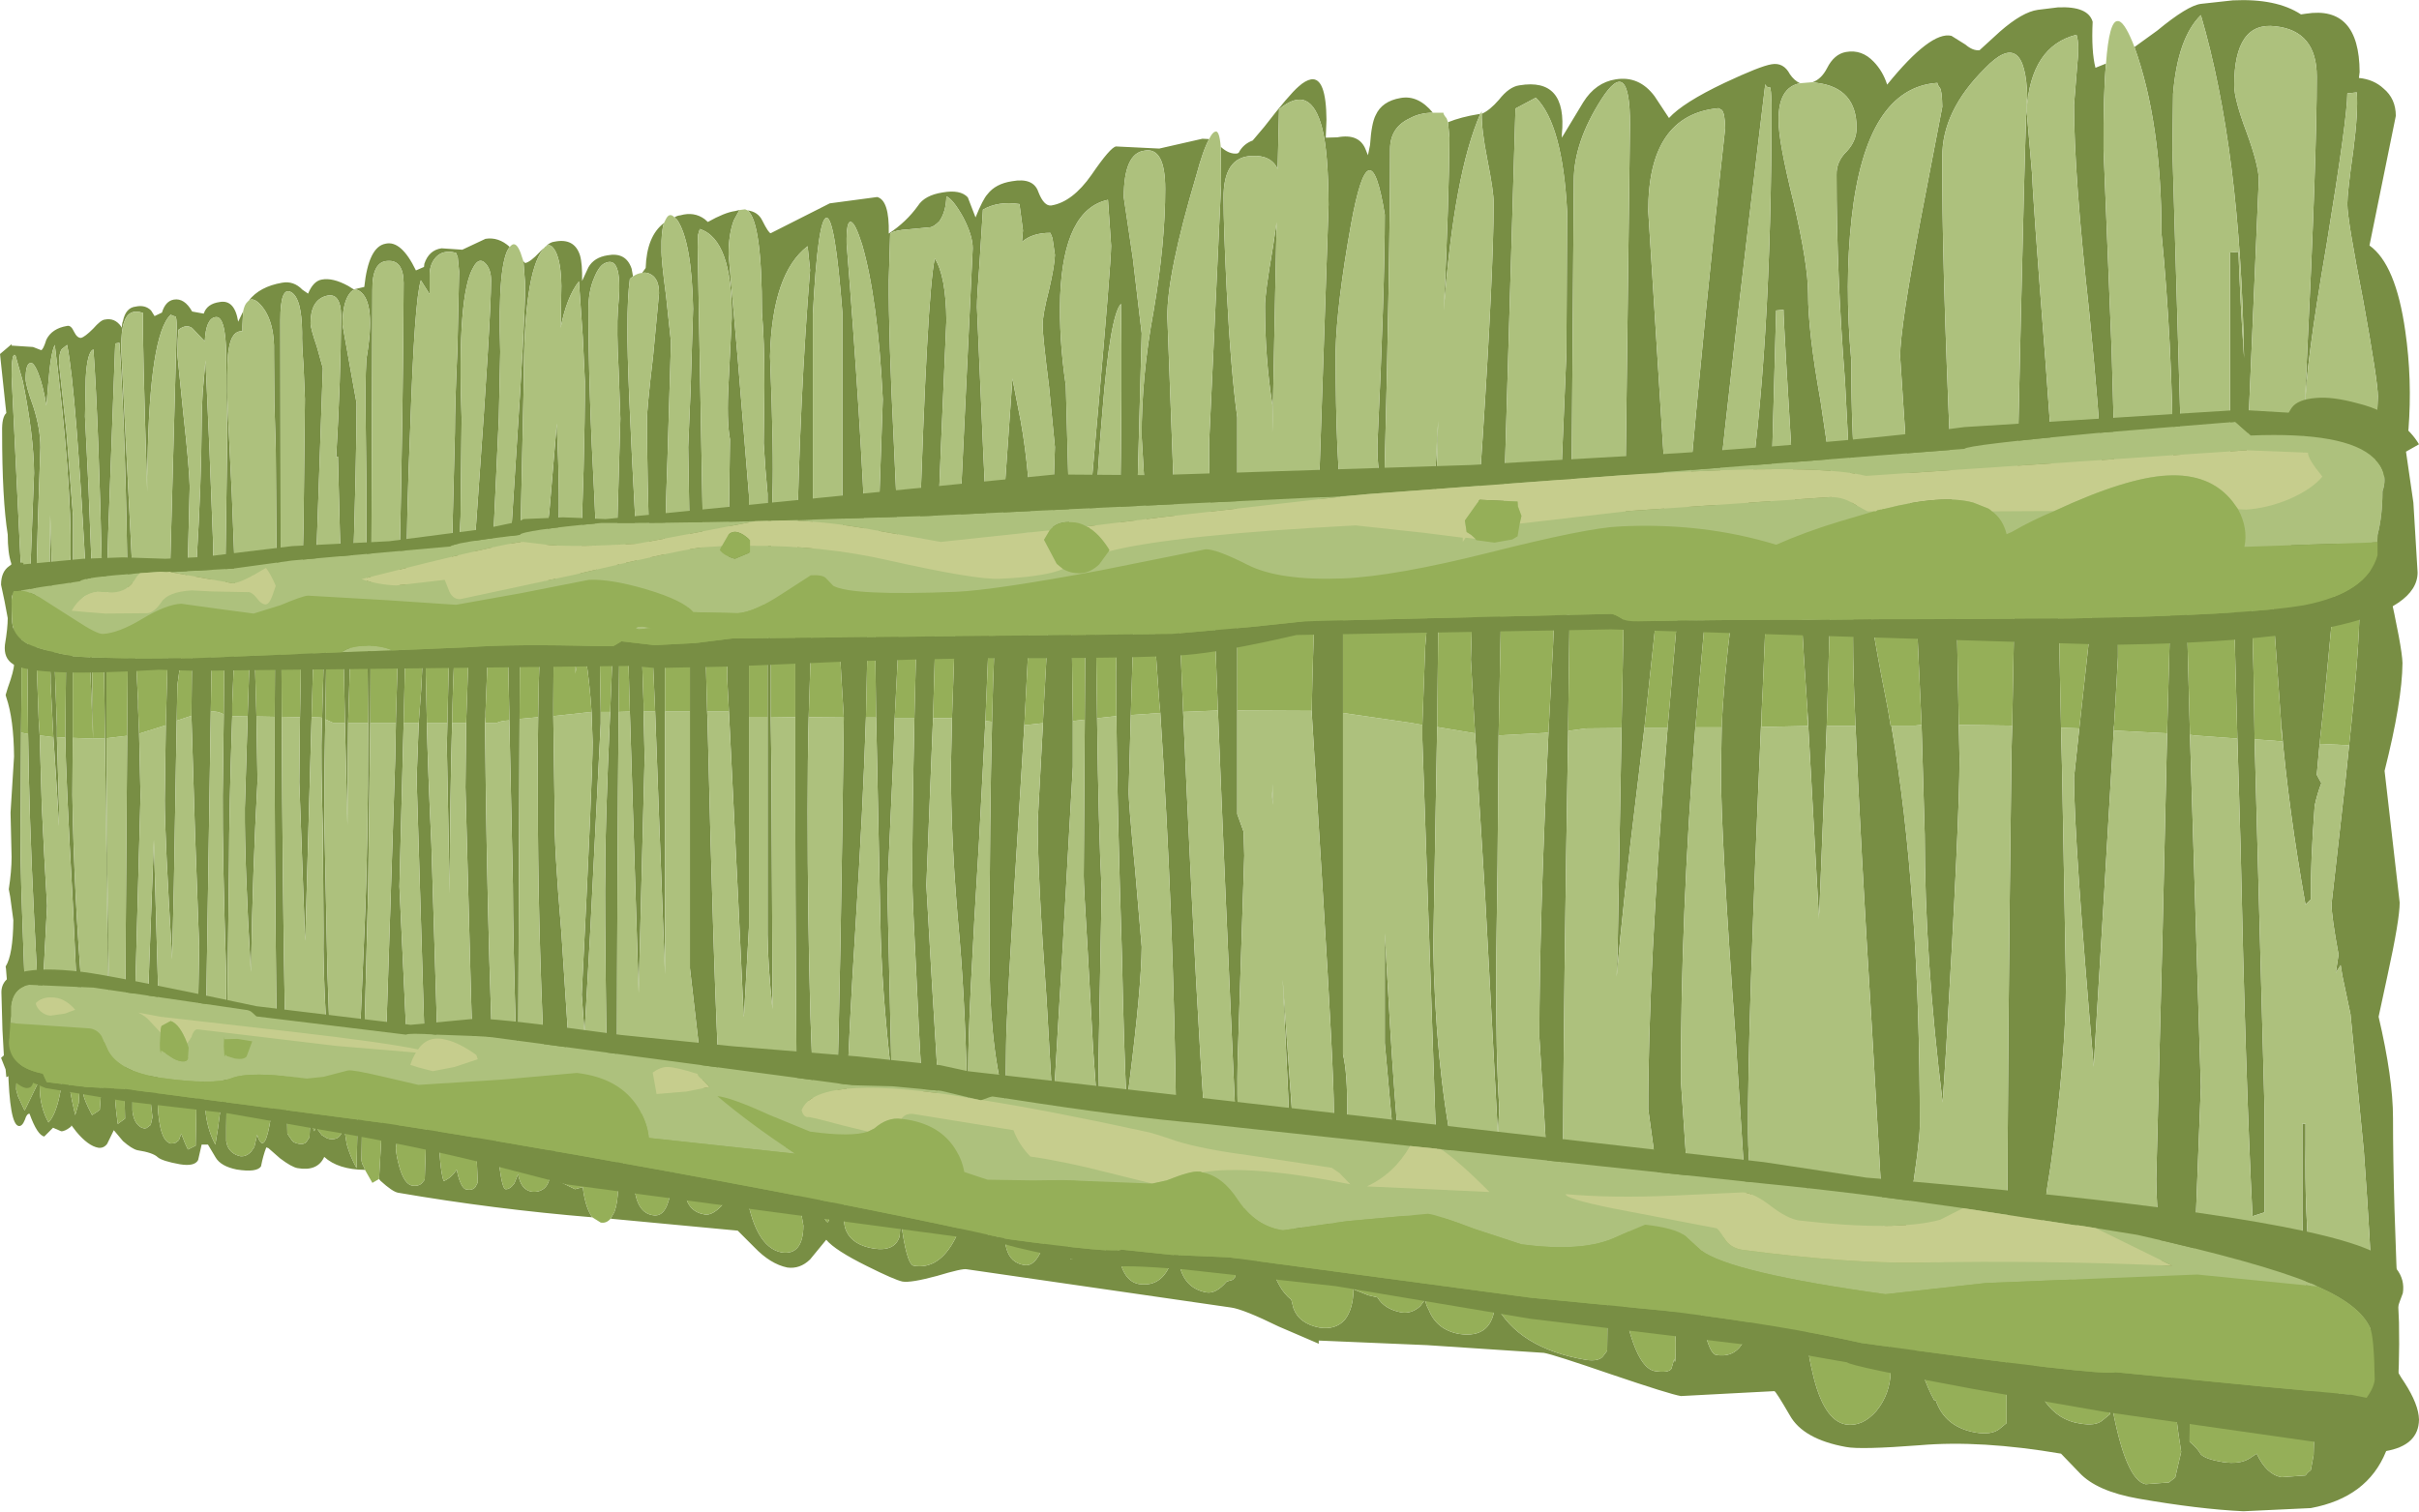 <?xml version="1.0" encoding="UTF-8" standalone="no"?>
<svg xmlns:ffdec="https://www.free-decompiler.com/flash" xmlns:xlink="http://www.w3.org/1999/xlink" ffdec:objectType="frame" height="215.25px" width="344.3px" xmlns="http://www.w3.org/2000/svg">
  <g transform="matrix(1.0, 0.0, 0.0, 1.0, 0.3, 78.7)">
    <use ffdec:characterId="1624" height="215.25" transform="matrix(1.0, 0.0, 0.0, 1.0, -0.3, -78.7)" width="344.3" xlink:href="#shape0"/>
  </g>
  <defs>
    <g id="shape0" transform="matrix(1.0, 0.0, 0.0, 1.0, 0.3, 78.7)">
      <path d="M51.65 87.85 Q47.8 87.8 45.85 86.0 44.9 88.1 42.05 87.6 41.2 87.45 39.55 86.2 L37.9 84.75 37.6 84.65 Q37.15 85.8 36.85 87.35 36.25 88.25 33.4 87.8 31.15 87.35 30.4 86.1 L29.3 84.25 28.4 84.25 27.9 86.45 Q27.4 87.4 25.3 87.05 22.8 86.6 22.15 86.05 21.5 85.4 19.25 85.05 18.45 84.85 17.2 83.75 L15.9 82.2 14.95 84.15 Q14.45 84.8 13.7 84.7 12.25 84.45 10.55 82.4 L9.9 81.55 Q9.8 81.55 9.8 81.7 8.9 82.4 8.4 82.35 L7.25 81.85 6.0 83.1 Q5.0 82.9 3.9 79.85 3.5 79.85 3.25 80.7 2.85 81.7 2.35 81.6 1.05 81.35 0.85 73.2 L1.0 64.75 0.55 59.2 0.5 58.9 Q1.55 57.25 1.6 52.3 L1.15 48.95 0.95 47.9 Q1.35 45.3 1.35 43.3 L1.2 37.0 1.7 29.0 Q1.65 23.65 0.6 20.6 L0.5 20.25 0.8 19.25 Q1.7 16.75 1.7 15.85 1.65 6.7 1.3 1.5 0.8 0.05 0.8 -2.6 0.0 -7.6 0.0 -17.25 -0.05 -19.3 0.6 -19.9 L0.45 -21.25 -0.3 -28.3 1.35 -29.7 1.35 -29.5 4.4 -29.3 5.55 -28.85 Q5.85 -28.9 6.3 -30.35 7.1 -31.95 9.25 -32.3 9.8 -32.45 10.25 -31.45 10.7 -30.55 11.25 -30.6 11.8 -30.75 12.95 -31.9 14.05 -33.15 14.6 -33.2 16.05 -33.5 16.95 -32.2 L17.05 -32.05 Q17.05 -32.65 17.2 -33.0 17.6 -34.9 19.0 -35.05 20.35 -35.35 21.2 -34.5 L21.7 -33.7 22.75 -34.2 Q23.25 -35.85 24.45 -36.05 25.95 -36.3 27.05 -34.35 L28.7 -34.05 Q29.15 -35.45 30.95 -35.7 33.1 -36.1 33.6 -32.9 L34.3 -34.35 34.2 -32.25 34.2 -31.55 Q32.65 -31.65 32.25 -28.95 32.0 -27.75 32.05 -23.1 32.0 -21.9 32.7 -8.3 L33.2 4.7 31.75 4.7 32.05 -16.65 31.95 -22.05 31.9 -28.3 Q31.8 -33.85 30.35 -33.55 29.0 -33.35 28.85 -30.1 L27.05 -32.0 Q26.2 -32.6 25.1 -31.75 L25.0 -30.3 24.95 -28.15 25.8 -19.75 Q26.65 -12.05 26.7 -9.4 L26.35 4.5 25.5 4.5 23.85 4.65 24.85 -32.1 Q24.85 -33.6 24.65 -33.65 24.3 -33.7 24.0 -33.9 21.0 -31.1 20.7 -12.8 20.6 -10.95 20.65 -8.7 19.95 -30.65 20.05 -34.15 18.0 -34.85 17.35 -32.8 16.95 -31.7 16.95 -29.15 L18.35 -1.25 18.65 5.05 17.85 5.15 Q17.65 -15.15 16.7 -29.9 L16.1 -29.8 15.1 -2.75 14.9 4.65 14.9 5.2 14.9 5.35 14.25 5.4 14.25 4.0 Q13.75 -18.4 13.0 -28.95 12.1 -28.65 11.9 -24.8 L11.8 -19.4 12.3 -9.25 12.7 0.9 12.7 5.2 12.7 5.55 12.4 5.55 12.05 5.65 Q10.55 -23.3 9.25 -29.6 L8.5 -29.0 Q8.1 -28.45 8.1 -27.0 L9.15 -17.4 10.1 -5.15 10.1 5.75 9.45 5.8 9.75 0.3 Q9.9 -10.2 7.5 -29.6 6.9 -28.45 6.55 -23.85 L6.3 -20.95 Q5.85 -23.75 5.15 -25.55 4.45 -27.3 3.95 -27.0 3.35 -26.8 3.35 -24.75 3.35 -23.85 4.45 -20.8 5.45 -17.7 5.45 -15.0 L5.1 -4.7 4.8 6.25 3.9 6.9 4.05 1.75 4.55 -11.35 Q4.5 -16.7 2.95 -24.4 L1.9 -28.1 Q1.35 -28.65 1.35 -25.2 L2.8 4.7 2.8 8.8 Q2.55 9.25 2.45 9.85 L2.8 10.25 2.75 14.8 2.75 15.65 2.75 16.9 2.75 20.2 2.7 25.6 2.65 36.55 Q2.5 42.25 2.9 52.75 L3.3 63.8 Q2.15 63.95 1.95 64.6 L1.9 66.15 1.95 67.75 2.2 68.85 3.35 69.8 3.1 71.25 2.7 72.7 2.45 73.45 Q2.0 74.8 2.0 76.4 L2.25 77.35 3.2 79.4 3.55 78.7 5.3 75.1 5.4 77.1 Q5.6 79.3 6.6 81.1 8.5 79.1 8.85 71.1 L8.9 71.1 Q9.4 75.85 10.4 80.05 L10.9 78.35 11.05 75.9 11.05 74.75 10.95 71.4 12.2 71.55 12.45 74.2 Q11.85 74.35 11.7 75.55 L11.6 77.1 Q11.55 77.65 12.8 80.05 L13.5 79.6 13.9 79.3 14.05 77.35 Q14.05 75.85 13.7 75.1 L13.75 74.6 Q13.85 75.75 14.2 76.3 L14.8 75.65 14.95 75.25 15.0 71.95 15.7 72.05 Q16.0 78.0 16.45 81.25 L16.45 81.3 16.55 81.25 17.5 80.55 Q17.4 77.15 17.45 72.25 L18.65 72.45 18.55 76.85 18.55 79.4 Q18.7 80.95 19.5 81.6 19.75 81.85 20.25 81.95 L20.55 81.9 21.15 81.45 21.4 80.35 Q21.0 77.25 20.85 73.45 L20.85 72.75 22.25 72.85 22.2 73.25 22.1 76.9 Q22.15 83.25 23.75 84.0 L24.0 84.1 24.6 84.05 25.15 83.65 25.5 82.7 26.05 84.1 26.45 84.95 27.55 84.4 27.55 84.2 27.75 73.55 28.9 73.7 28.85 76.0 Q28.85 78.85 29.0 79.95 29.3 82.3 30.35 84.25 31.15 79.8 31.55 74.05 L32.0 74.15 31.9 81.7 31.9 83.75 32.05 84.4 Q32.55 85.6 33.9 85.9 34.75 86.0 35.45 85.25 L35.9 84.6 36.3 82.85 Q36.6 83.9 37.0 84.05 37.9 84.15 38.6 77.6 L38.8 75.25 38.8 75.0 40.45 75.25 40.45 75.5 40.6 82.7 41.25 83.65 Q41.45 84.0 42.3 84.15 43.1 84.25 43.4 83.75 L43.75 83.2 43.85 81.1 44.45 82.35 44.7 81.45 Q44.7 82.05 44.8 81.95 L45.5 82.9 46.25 83.35 46.6 83.45 Q48.05 83.65 48.4 82.35 L48.55 81.7 48.75 81.8 48.75 82.3 49.05 84.2 Q49.5 85.85 50.45 87.6 L50.7 76.7 51.3 76.75 51.15 86.25 Q51.1 86.8 51.5 87.45 L51.65 87.85 M35.1 -35.9 Q36.65 -37.9 39.85 -38.45 41.5 -38.75 42.75 -37.45 L43.55 -36.9 Q44.3 -38.7 45.5 -38.9 47.05 -39.2 49.25 -38.0 L50.05 -37.5 51.55 -37.85 Q52.15 -43.55 54.55 -44.0 56.8 -44.55 58.9 -40.2 L60.05 -40.7 60.1 -41.15 Q60.75 -43.1 62.55 -43.35 L65.5 -43.15 68.8 -44.7 Q70.65 -45.0 72.25 -43.55 70.5 -41.5 70.9 -28.6 L70.7 -19.25 70.3 -10.45 69.6 4.5 66.85 4.65 67.8 -8.8 Q69.55 -33.1 69.6 -38.75 69.6 -40.35 68.8 -41.2 67.9 -42.15 67.1 -40.7 64.75 -36.9 65.4 -19.05 L65.25 -5.15 64.8 4.75 63.9 4.8 64.45 -17.15 Q64.45 -21.15 64.8 -28.85 L65.05 -40.05 64.85 -42.1 64.6 -42.7 Q62.6 -43.25 61.55 -41.85 60.85 -40.9 60.85 -39.55 L60.85 -36.85 60.8 -36.9 59.6 -38.8 Q58.7 -36.05 58.1 -18.0 57.55 -5.0 57.55 4.75 L56.5 4.7 Q57.1 -21.85 57.15 -38.45 57.1 -41.7 54.9 -41.55 52.65 -41.5 52.7 -37.4 L52.55 4.35 51.85 4.25 51.85 -9.5 51.75 -18.55 Q51.65 -24.05 51.85 -27.6 53.25 -35.65 50.9 -37.25 50.0 -37.9 49.25 -36.6 48.45 -35.25 48.45 -32.45 L50.45 -21.3 Q50.45 -13.3 49.9 3.8 L48.25 3.9 47.8 -13.7 47.55 -13.65 Q48.2 -24.8 48.25 -33.75 48.2 -37.2 46.05 -36.55 43.9 -35.9 43.9 -32.7 43.9 -31.95 44.8 -29.35 L45.65 -26.3 44.6 4.1 42.7 4.25 42.9 -3.7 43.1 -21.9 42.9 -26.7 Q42.65 -29.95 42.7 -31.35 42.65 -36.25 41.15 -37.1 39.6 -38.0 39.6 -33.15 L39.65 4.35 38.95 4.4 39.05 -0.65 38.95 -14.7 38.75 -21.5 38.7 -28.3 Q38.85 -33.4 36.5 -35.6 35.65 -36.35 35.1 -35.9 M74.2 -41.5 L74.45 -41.25 Q75.2 -41.4 76.5 -42.8 L77.0 -43.3 76.95 -43.15 Q74.25 -39.7 74.25 -24.5 L73.8 -3.6 73.8 4.2 72.0 4.35 73.1 -12.95 Q74.45 -33.3 74.45 -38.25 L74.2 -41.5 M77.35 -43.6 Q78.0 -44.25 78.65 -44.3 81.45 -44.85 82.25 -42.35 82.6 -41.15 82.55 -38.7 L83.45 -40.65 Q84.25 -42.05 86.15 -42.35 88.8 -42.85 89.6 -40.45 L89.8 -39.35 89.35 -39.0 Q89.0 -36.45 89.0 -31.95 88.95 -26.05 90.2 -3.1 L90.5 3.2 88.8 3.25 88.65 -2.85 88.0 -2.8 87.9 3.3 87.35 3.3 88.0 -19.1 87.75 -26.05 Q87.45 -31.7 87.65 -34.65 88.45 -42.3 85.95 -41.3 85.0 -41.0 84.25 -39.1 83.45 -37.25 83.45 -34.65 83.45 -23.55 84.3 -7.9 L84.8 3.5 82.2 3.65 Q82.95 -13.2 82.95 -24.4 L82.65 -30.75 82.1 -38.65 Q80.35 -36.4 79.5 -32.05 L79.6 -38.0 Q79.55 -41.45 78.75 -42.95 78.05 -44.2 77.35 -43.6 M91.1 -39.85 L91.6 -40.55 Q91.75 -45.1 94.2 -46.95 93.8 -45.7 93.85 -43.2 93.8 -41.8 94.5 -36.6 L95.2 -30.0 94.7 -13.3 Q94.35 -4.0 94.35 2.9 L92.25 3.05 Q91.75 -12.4 91.8 -19.0 91.75 -20.35 92.65 -27.95 L93.5 -36.95 Q93.5 -38.95 92.4 -39.6 91.75 -40.0 91.1 -39.85 M95.7 -47.75 Q96.05 -48.0 96.55 -48.05 98.5 -48.6 100.0 -47.5 L100.45 -47.1 Q102.85 -48.45 104.3 -48.65 L104.95 -48.8 104.15 -47.35 Q103.4 -45.35 103.4 -42.5 L104.7 -27.7 106.3 -8.2 106.3 1.25 103.35 1.9 103.6 -16.15 Q103.1 -18.8 103.4 -24.2 L103.85 -33.4 Q103.95 -44.6 99.3 -46.1 L99.05 -45.25 99.0 -43.55 99.85 2.55 97.95 2.75 97.65 -15.05 98.0 -23.35 98.35 -34.75 Q98.15 -44.4 96.05 -47.45 L95.7 -47.75 M106.1 -48.75 Q107.6 -48.55 108.2 -47.3 109.1 -45.5 109.4 -45.5 L117.8 -49.75 124.55 -50.65 Q126.3 -50.2 126.2 -45.45 128.7 -47.1 130.35 -49.4 131.3 -50.9 133.85 -51.3 136.4 -51.75 137.45 -50.6 L138.55 -47.75 Q139.6 -50.35 140.25 -51.05 141.4 -52.55 143.75 -52.9 146.8 -53.45 147.5 -51.35 148.3 -49.3 149.35 -49.45 152.35 -49.95 155.05 -53.8 157.75 -57.75 158.55 -57.85 L164.7 -57.55 170.85 -58.95 171.8 -58.9 Q170.95 -57.4 169.95 -53.65 165.8 -39.7 165.85 -33.6 L166.95 -4.15 162.95 -3.9 162.2 -16.5 Q162.15 -25.0 163.9 -34.45 165.55 -44.1 165.55 -51.8 165.55 -57.8 162.6 -57.25 159.65 -56.9 159.65 -50.6 L160.95 -41.85 162.2 -31.25 161.45 -3.8 159.1 -3.65 159.1 -3.9 Q159.45 -24.95 159.25 -35.45 157.7 -33.8 156.6 -20.0 155.8 -11.0 155.65 -3.5 L154.5 -3.4 156.0 -20.45 Q157.8 -40.9 157.85 -43.7 L157.4 -50.25 Q151.1 -48.9 150.6 -36.6 150.4 -30.5 151.4 -23.8 L151.95 -3.3 149.45 -3.15 149.85 -15.05 149.0 -23.75 Q148.1 -30.85 148.1 -32.4 148.1 -33.95 149.0 -37.4 149.8 -40.85 149.85 -42.4 L149.5 -44.8 149.2 -45.55 Q146.6 -45.55 145.15 -44.25 L145.3 -45.9 144.8 -49.65 Q141.75 -50.1 139.6 -48.85 L139.1 -40.95 Q138.75 -36.5 138.75 -34.95 L139.65 -14.25 140.2 -2.6 136.2 -2.4 138.15 -43.35 Q138.15 -45.15 136.8 -47.75 135.35 -50.35 134.4 -50.75 134.35 -48.55 133.4 -47.2 132.65 -46.45 132.15 -46.35 L129.0 -46.05 Q127.1 -45.95 126.4 -45.45 L126.2 -38.8 Q126.15 -31.25 126.95 -15.1 L127.55 -1.85 126.2 -1.75 124.65 -1.65 125.35 -21.85 Q124.65 -36.15 122.4 -43.9 121.4 -47.05 120.8 -47.1 120.15 -47.25 120.2 -44.05 122.25 -18.3 122.9 -1.35 L119.6 -0.95 119.6 -34.2 Q118.55 -47.7 117.35 -47.7 116.1 -47.65 115.4 -34.0 L115.4 -0.25 113.1 0.05 Q113.55 -22.65 115.0 -40.25 L114.65 -43.65 Q109.6 -39.8 109.3 -28.0 109.85 -14.2 109.65 -8.5 L109.45 0.65 108.95 0.75 108.95 -8.4 108.65 -11.85 108.4 -15.6 108.5 -23.65 Q108.5 -30.45 108.15 -34.15 108.15 -47.15 106.1 -48.75 M173.45 -57.8 Q174.65 -56.7 175.8 -56.85 L176.0 -56.95 Q176.65 -58.2 178.0 -58.7 L179.65 -60.65 Q183.2 -65.25 184.55 -66.4 185.5 -67.25 186.3 -67.4 188.45 -67.75 188.5 -61.65 L188.4 -59.1 190.05 -59.15 Q193.2 -59.75 194.1 -57.35 L194.4 -56.6 194.7 -58.05 Q194.9 -61.15 195.5 -62.3 196.4 -64.3 199.05 -64.75 201.55 -65.2 203.65 -62.65 201.8 -62.65 200.35 -61.85 197.55 -60.55 197.55 -57.45 197.55 -41.85 196.75 -10.9 196.65 -9.65 196.7 -8.3 195.7 -11.35 195.75 -15.4 196.8 -37.7 196.8 -48.15 194.65 -61.4 192.0 -46.8 189.95 -35.35 189.8 -28.7 189.8 -12.7 190.85 -5.5 L187.3 -5.3 188.8 -49.55 Q188.75 -57.05 187.9 -60.4 186.25 -66.9 181.75 -63.15 L181.55 -54.65 Q180.6 -56.65 177.9 -56.5 173.8 -56.4 173.85 -50.45 173.85 -46.6 174.3 -37.4 174.9 -25.75 175.8 -19.3 L175.8 -4.65 172.05 -4.4 Q171.75 -12.45 171.8 -15.75 L172.5 -30.8 173.5 -52.4 173.45 -57.8 M205.8 -61.3 Q207.65 -62.05 210.15 -62.45 L210.4 -62.5 Q206.65 -53.95 205.2 -34.5 205.95 -50.65 206.0 -59.1 L205.8 -61.3 M210.6 -62.5 Q211.7 -62.95 213.05 -64.5 214.5 -66.35 215.95 -66.55 222.8 -67.7 222.0 -59.55 L222.0 -59.1 225.05 -64.15 Q226.8 -66.95 229.65 -67.4 233.0 -67.95 235.2 -65.0 L237.25 -61.9 Q239.25 -64.1 245.15 -66.9 250.25 -69.3 251.85 -69.55 253.55 -69.85 254.45 -68.15 255.05 -67.25 255.9 -66.85 252.8 -66.25 252.85 -61.6 252.8 -58.7 255.0 -49.85 257.05 -41.0 257.05 -36.85 257.05 -31.5 258.8 -21.75 L260.45 -10.65 260.4 -6.05 255.2 -5.8 Q253.5 -33.65 253.55 -34.6 L252.5 -34.5 251.7 -5.6 248.3 -5.45 Q248.15 -5.55 248.3 -5.55 251.85 -28.65 251.85 -63.8 251.8 -66.15 251.6 -66.3 251.2 -66.15 250.95 -66.7 246.25 -27.95 243.9 -5.4 L239.65 -5.3 239.8 -5.7 Q242.45 -35.45 245.25 -60.45 245.2 -62.65 244.75 -63.05 L244.3 -63.3 Q234.25 -62.35 234.3 -48.6 L235.55 -28.7 236.8 -8.8 236.6 -5.35 231.0 -5.45 231.7 -61.0 Q231.7 -70.9 227.65 -64.6 223.7 -58.45 223.7 -52.95 L223.35 -5.6 223.05 -5.6 221.7 -5.7 222.65 -28.45 222.75 -48.6 Q222.1 -61.05 218.3 -64.8 L215.4 -63.25 213.8 -8.9 213.7 -6.15 210.05 -6.35 210.7 -15.95 Q212.25 -39.65 212.3 -49.75 212.3 -51.45 211.4 -55.95 210.55 -60.3 210.6 -62.5 M257.7 -67.0 Q258.95 -67.45 259.75 -69.0 260.75 -71.0 262.45 -71.3 264.7 -71.7 266.4 -69.9 267.7 -68.55 268.3 -66.65 274.5 -74.3 277.45 -73.6 L279.45 -72.35 Q280.5 -71.45 281.45 -71.55 L284.35 -74.2 Q287.55 -77.0 289.75 -77.3 L292.6 -77.65 Q296.9 -77.85 297.55 -75.6 297.35 -71.4 297.95 -69.05 L299.45 -69.65 Q299.05 -65.2 299.1 -57.4 L300.25 -28.95 300.75 -11.15 298.9 -10.75 Q298.55 -19.55 297.05 -34.4 294.9 -53.8 294.9 -63.75 L295.35 -69.35 Q295.7 -72.4 295.25 -73.75 288.75 -72.15 288.15 -63.0 L288.95 -53.7 Q288.95 -51.65 290.85 -27.1 L292.15 -8.95 286.75 -7.45 Q288.05 -67.15 288.25 -64.75 288.0 -75.0 282.2 -68.95 276.1 -62.9 276.15 -56.35 276.05 -42.5 277.35 -12.9 L277.6 -7.0 271.55 -6.65 270.15 -27.95 Q270.15 -32.1 273.15 -47.9 L276.15 -63.5 Q276.1 -65.85 275.8 -66.2 275.45 -66.65 275.45 -66.9 265.3 -66.2 263.25 -47.65 262.2 -38.3 263.2 -27.3 263.15 -16.95 264.1 -6.3 L263.25 -6.2 262.3 -24.5 Q261.1 -39.65 261.1 -53.8 261.05 -55.7 262.55 -57.15 263.95 -58.65 263.95 -60.5 263.95 -66.2 258.3 -66.9 L257.7 -67.0 M303.5 -72.0 L306.75 -74.35 Q311.05 -77.9 312.95 -78.15 L317.5 -78.65 Q323.7 -78.95 327.2 -76.65 L327.9 -76.75 Q335.5 -77.95 335.55 -68.45 L335.45 -67.6 Q337.55 -67.4 338.95 -66.1 340.7 -64.65 340.7 -62.2 L336.95 -43.75 Q340.7 -41.1 342.05 -31.55 343.05 -24.65 342.5 -17.55 342.4 -16.7 340.0 -12.65 337.55 -8.6 337.55 -6.6 337.55 -4.35 339.6 4.6 341.6 13.5 341.65 15.7 341.6 21.15 339.1 31.05 L339.2 31.9 341.25 49.8 Q341.25 52.25 339.5 60.25 L338.25 66.05 Q340.3 74.8 340.3 80.45 340.3 92.0 341.15 109.55 341.4 122.6 339.3 127.95 336.65 134.5 328.6 136.0 L319.0 136.45 Q312.65 136.15 304.05 134.65 298.1 133.6 295.65 130.95 L293.05 128.25 Q281.6 126.3 272.95 127.05 264.5 127.7 262.45 127.3 256.35 126.2 254.45 122.8 252.45 119.35 252.25 119.35 L245.55 119.7 238.95 120.05 Q237.4 119.8 229.0 116.95 220.85 114.15 219.45 113.9 L202.8 112.8 187.4 112.15 187.4 112.6 181.7 110.15 Q176.7 107.7 174.95 107.45 L137.3 102.0 Q136.7 101.85 133.05 102.95 129.35 103.95 128.15 103.75 127.0 103.5 123.1 101.55 118.55 99.3 117.3 97.8 L115.0 100.6 Q113.55 102.0 111.75 101.75 109.35 101.25 107.05 98.85 L104.7 96.5 86.6 94.8 87.15 93.85 Q87.65 92.45 87.65 90.55 L87.4 86.05 88.2 86.15 Q88.55 87.4 89.2 88.05 L90.0 87.5 90.0 90.45 Q90.4 93.95 92.6 94.3 94.45 94.65 95.05 91.45 L95.2 87.3 95.2 86.95 95.45 86.95 Q96.0 90.55 97.2 91.2 97.6 93.8 100.0 94.2 101.15 94.4 102.7 92.65 L103.6 91.4 Q104.65 91.6 105.3 91.05 L105.8 90.5 Q107.05 98.85 110.95 99.6 114.0 100.05 114.05 95.8 L113.15 90.6 113.15 88.75 116.15 88.95 Q116.7 95.15 117.5 95.3 117.9 95.35 118.3 89.1 L119.85 89.2 119.8 93.95 Q119.75 95.8 120.2 96.65 121.1 98.55 124.05 99.05 127.1 99.5 127.75 97.3 L127.9 94.9 Q128.7 101.3 129.75 101.5 133.35 102.1 135.65 97.65 137.35 94.15 137.5 90.1 L137.95 90.15 138.15 95.65 141.1 97.6 142.7 97.0 Q142.7 98.25 142.95 99.05 143.5 101.1 145.5 101.4 147.75 101.8 149.05 95.5 L149.65 91.05 149.75 90.5 150.05 90.45 150.1 91.1 150.35 92.9 Q150.95 95.8 151.75 97.75 151.75 99.55 152.1 100.6 L153.3 100.5 153.3 100.1 Q153.8 100.55 154.4 100.65 157.55 101.1 157.6 96.1 L157.3 92.15 158.05 95.9 158.75 95.55 158.8 99.1 Q159.3 103.65 161.8 104.1 165.4 104.65 166.65 100.2 L166.75 100.05 166.7 99.9 166.75 99.8 Q167.15 97.75 167.2 93.15 L167.2 92.85 167.2 92.3 171.9 92.95 171.9 93.05 172.0 93.6 171.75 93.55 Q167.45 92.85 167.45 98.7 167.4 100.9 167.7 101.9 168.55 104.8 171.45 105.3 172.8 105.5 174.3 103.75 L175.15 103.5 175.55 103.05 175.6 101.55 Q176.0 100.5 176.0 99.35 176.0 97.95 175.65 96.9 L175.75 93.5 176.85 93.65 Q177.9 101.75 180.25 102.1 L181.05 102.2 Q181.15 103.2 181.8 104.3 182.45 105.5 183.5 106.35 L183.8 107.55 Q184.6 109.75 187.5 110.3 189.8 110.65 191.1 109.2 192.3 107.7 192.35 104.85 L194.45 105.7 195.75 106.0 Q196.75 107.7 199.2 108.15 200.65 108.35 201.85 107.25 L202.55 106.3 Q202.65 107.1 203.05 107.75 204.15 110.6 207.35 111.2 212.2 111.95 212.5 106.85 215.75 113.25 225.45 114.9 227.25 115.15 227.85 114.4 L228.45 113.6 228.6 101.1 229.85 101.25 Q231.7 115.9 235.25 116.5 237.2 116.8 237.6 116.15 L238.0 114.75 Q238.2 116.2 238.2 112.55 238.2 110.15 237.25 102.3 L238.95 102.55 241.05 103.0 Q242.35 113.9 243.95 114.2 248.75 114.95 248.75 107.05 L248.7 104.85 250.95 105.45 251.55 108.05 251.1 109.7 Q251.9 109.05 253.0 105.9 L256.8 106.9 256.8 109.55 Q256.7 112.6 257.7 116.8 259.25 123.55 262.45 124.1 264.75 124.45 266.75 122.2 268.75 119.75 268.8 116.55 L268.45 109.9 271.65 110.85 271.7 111.25 Q273.25 117.5 275.0 120.65 L275.2 120.6 Q276.5 124.5 280.95 125.25 283.05 125.6 284.2 124.8 L285.3 123.9 285.3 113.0 289.3 113.6 289.3 117.05 Q289.25 118.7 290.8 120.85 292.7 123.5 295.7 123.95 297.95 124.35 298.9 123.55 L300.0 122.65 Q299.95 121.85 300.3 121.45 302.25 132.05 305.1 132.6 L308.4 132.35 309.3 131.65 310.15 128.0 Q309.35 122.95 308.7 116.45 L311.4 116.85 311.35 126.55 Q312.4 127.4 312.95 128.35 313.65 129.05 316.1 129.45 318.45 129.8 319.85 128.95 L320.9 128.25 Q322.3 131.25 324.45 131.6 L327.85 131.35 Q328.15 130.9 328.6 130.6 L329.0 128.45 329.1 124.95 328.7 118.95 331.45 117.6 Q332.0 118.95 332.85 119.95 L335.55 119.6 336.7 114.6 Q337.25 110.45 337.25 104.45 337.2 99.8 336.15 85.2 L334.25 65.7 333.1 60.25 332.85 58.7 332.15 59.8 332.55 57.2 Q331.55 51.8 331.55 50.0 L333.55 32.25 334.05 27.4 Q335.5 14.05 335.55 7.55 L336.85 7.5 336.85 7.45 337.15 1.8 Q337.0 1.55 337.15 1.4 L338.15 -22.25 Q338.15 -24.35 336.05 -35.95 333.8 -47.45 333.8 -49.65 333.8 -51.3 334.65 -57.3 335.35 -62.65 335.15 -65.55 L333.8 -65.4 Q333.8 -61.95 330.85 -43.9 327.75 -25.85 327.85 -21.0 L327.5 -12.25 327.4 -12.45 328.0 -26.65 Q329.45 -56.25 329.45 -67.8 329.45 -74.3 323.6 -74.95 317.7 -75.7 317.7 -66.55 317.7 -64.55 319.45 -59.9 321.15 -55.25 321.2 -53.15 L319.55 -14.4 317.1 -14.2 317.1 -42.75 318.3 -42.85 Q318.55 -35.9 319.1 -27.75 318.6 -57.3 312.95 -76.55 309.65 -73.3 309.0 -65.35 L308.9 -57.4 310.2 -13.25 309.0 -13.0 Q308.85 -30.3 307.35 -45.45 307.35 -61.3 303.5 -72.0 M84.0 94.6 Q70.0 93.45 56.35 91.1 55.55 90.95 53.85 89.4 L53.65 89.15 54.3 77.55 56.95 78.7 56.9 79.3 56.05 84.7 Q56.05 85.65 56.55 87.45 57.25 89.9 58.4 90.1 59.25 90.2 59.7 89.8 L60.15 89.25 60.45 80.35 60.45 80.25 62.05 80.9 Q62.25 87.9 62.85 89.45 64.0 88.95 64.7 87.8 65.25 90.5 66.1 90.65 66.95 90.8 67.35 90.3 L67.7 89.65 67.4 82.85 70.45 83.7 Q70.95 90.45 71.65 90.6 72.25 90.65 72.9 89.8 L73.45 88.45 Q73.8 90.65 75.35 90.95 76.4 91.1 77.2 90.45 78.0 89.7 78.0 88.1 L77.8 84.9 78.8 85.0 78.75 86.6 Q78.7 88.1 78.95 88.75 L79.1 89.4 81.55 90.6 82.65 90.3 82.75 91.05 Q83.15 93.45 84.0 94.6 M204.4 -18.75 Q204.15 -12.6 204.2 -6.3 L203.65 -6.2 204.15 -14.0 Q204.2 -16.45 204.4 -18.75 M179.75 -35.05 Q179.7 -36.7 180.9 -43.65 L181.4 -47.05 180.8 -17.1 180.8 -21.05 Q179.75 -27.7 179.75 -35.05 M146.5 -2.95 L142.25 -2.7 143.8 -24.8 144.6 -20.7 Q146.15 -13.45 146.5 -2.95 M132.75 -41.9 Q134.35 -39.4 134.4 -33.05 L133.7 -16.85 133.1 -2.2 130.55 -2.05 Q131.65 -36.9 132.75 -41.9 M77.9 -5.95 L78.95 -18.4 Q79.45 -6.9 79.1 -2.0 78.85 0.45 78.75 3.85 L77.0 4.05 Q77.3 -1.4 77.9 -5.95 M28.4 -18.1 Q28.4 -20.55 28.55 -22.85 L28.95 -27.4 29.5 -15.05 30.05 -0.85 29.95 4.75 27.45 4.7 Q27.5 2.75 27.7 0.95 28.35 -9.95 28.4 -18.1 M323.2 1.5 L323.2 0.65 323.2 0.35 Q329.05 -2.25 329.1 -7.7 L328.85 -9.35 Q331.3 -7.75 332.15 -4.65 L332.4 0.35 332.35 1.7 330.55 20.7 329.85 27.2 329.45 31.6 330.1 32.8 Q329.55 34.2 329.15 36.0 328.55 44.2 328.6 49.35 L327.85 50.1 Q325.45 36.75 324.4 24.55 L323.3 9.15 323.2 2.9 323.2 1.5 M320.6 26.55 L322.0 78.7 322.0 93.9 320.3 94.45 Q319.3 74.55 318.6 41.6 L318.15 26.45 317.5 1.95 320.05 1.5 320.45 17.05 320.6 26.55 M311.4 25.9 L312.95 76.05 312.15 96.8 311.95 102.5 307.35 101.8 Q306.6 92.45 306.6 89.15 L307.5 54.15 308.15 25.7 308.75 3.7 310.8 3.3 311.4 25.9 M300.55 25.3 L299.2 48.25 297.7 73.15 Q294.9 40.85 294.9 32.0 L295.65 25.0 297.7 6.3 301.15 5.45 301.15 14.25 301.15 14.7 301.15 14.85 300.9 19.4 300.6 24.6 Q300.5 24.9 300.55 25.3 M293.05 24.9 L293.2 31.1 293.75 61.15 Q293.75 71.7 291.6 87.1 290.55 93.3 290.05 99.5 L285.4 98.8 Q285.45 70.2 286.0 28.3 L286.1 24.6 286.4 8.8 288.25 8.7 292.7 7.5 292.7 7.9 292.7 8.15 293.05 24.9 M278.5 24.5 L278.6 29.35 Q278.6 38.15 276.7 70.6 L276.2 78.25 Q273.65 57.7 273.65 40.15 L273.2 24.5 272.5 9.1 278.2 9.0 278.5 24.5 M268.9 24.6 Q272.95 48.1 272.95 81.65 272.9 84.3 271.55 92.85 L270.95 96.6 267.75 95.85 266.15 68.0 Q264.45 40.3 263.8 24.65 263.45 17.05 263.45 12.3 L263.45 10.95 263.45 10.2 263.45 10.0 263.45 9.35 266.05 9.3 Q266.9 14.7 268.05 20.4 L268.45 22.5 268.8 24.6 268.9 24.6 M259.7 24.65 L258.65 51.1 Q258.55 51.6 258.6 52.2 L256.95 22.35 256.45 14.8 256.15 9.55 260.15 9.4 259.7 24.65 M250.4 23.45 Q248.4 68.4 248.5 82.45 248.5 86.0 249.05 91.6 L248.15 91.4 246.75 69.35 Q244.65 40.45 244.65 31.35 L244.75 24.85 Q245.05 17.95 246.1 9.75 L247.8 9.8 251.0 9.65 250.6 19.25 250.4 23.45 M241.0 24.85 Q238.9 52.1 238.95 75.25 L239.9 89.3 235.6 88.75 234.3 79.25 Q234.25 60.2 237.05 24.95 L238.4 9.55 242.35 9.65 241.0 24.85 M233.75 24.95 L232.55 34.9 Q230.75 49.5 229.8 60.35 L229.95 55.85 230.5 24.95 230.8 9.25 235.4 9.45 233.75 24.95 M222.9 25.35 Q222.25 62.8 222.15 87.1 L219.85 86.9 219.65 82.8 218.8 68.9 Q218.8 52.65 220.1 25.55 L220.75 13.15 220.95 8.5 223.1 8.85 222.9 24.35 222.9 25.35 M213.0 26.0 L212.85 44.3 212.65 58.55 Q212.6 71.7 213.1 79.05 L212.9 82.8 211.1 49.25 209.65 25.7 209.05 15.2 209.3 7.1 213.35 7.3 Q213.25 8.7 213.3 10.05 213.15 10.4 213.3 10.75 L213.0 26.0 M204.25 24.8 L203.7 56.1 Q204.0 72.6 206.5 85.2 L204.15 85.0 202.15 26.65 202.15 24.5 202.55 13.4 202.6 12.85 202.7 11.65 202.8 10.25 202.9 7.15 204.25 7.1 204.4 11.4 204.25 24.8 M190.85 22.8 L190.85 71.4 Q191.5 74.05 191.45 79.9 L191.4 83.4 189.5 83.2 189.55 79.45 Q189.55 73.9 187.95 47.85 L186.4 22.75 186.4 22.5 Q186.55 14.6 186.85 7.65 L190.85 7.5 190.85 22.8 M175.8 22.45 L175.8 37.2 176.7 39.7 176.8 43.1 175.85 72.45 Q175.75 77.35 175.95 81.55 L175.6 81.5 Q173.95 45.4 173.05 22.45 L172.5 8.1 175.8 8.0 175.8 22.45 M168.1 22.65 L168.65 34.8 Q170.0 64.1 171.15 81.0 L167.1 80.55 Q166.75 51.7 164.85 22.8 L164.7 21.2 163.8 8.4 167.5 8.3 168.1 22.65 M160.65 23.1 L160.35 33.8 Q160.3 35.35 161.25 44.95 L162.2 56.1 Q162.15 61.9 160.45 75.35 L160.05 78.4 Q159.65 70.05 159.4 57.7 158.7 35.75 158.6 23.25 L158.55 17.5 158.55 17.35 158.55 17.25 158.55 17.1 158.75 8.6 161.1 8.5 160.65 23.1 M155.85 23.55 Q156.05 39.2 156.5 48.05 L156.05 72.45 156.15 79.2 155.9 79.2 155.3 70.9 154.5 56.45 Q153.95 47.5 153.95 46.0 L154.1 23.75 154.2 8.75 155.65 8.65 155.8 19.85 155.85 23.55 M152.4 23.95 L152.4 30.45 150.95 56.25 149.6 79.15 149.55 79.15 148.65 63.4 Q147.4 46.4 147.4 38.25 L148.15 24.25 148.15 23.95 148.65 14.8 148.95 8.85 152.2 8.8 152.4 23.95 M145.5 24.5 L144.7 37.55 Q142.9 66.0 142.9 70.2 L142.8 78.55 142.6 77.6 Q140.45 69.4 140.55 56.7 140.55 37.65 140.9 24.05 L141.05 18.5 141.15 15.9 141.25 12.8 141.25 12.6 141.3 12.15 141.3 11.95 141.4 10.05 141.4 9.15 146.3 9.0 145.5 24.5 M139.95 23.95 L139.05 41.05 Q137.5 66.05 137.5 73.45 L137.6 79.15 137.4 79.15 Q137.15 65.4 136.3 55.2 135.0 41.15 135.05 30.35 L135.2 23.55 135.7 9.3 140.5 9.15 140.5 10.6 139.95 23.95 M132.5 23.55 L132.2 31.0 131.55 47.35 132.35 61.3 133.2 75.25 133.15 78.95 131.15 78.85 Q130.65 71.8 130.25 62.75 129.55 49.0 129.55 46.55 129.55 37.25 129.85 23.5 L130.2 9.5 132.9 9.4 132.5 23.55 M127.05 23.5 L126.9 28.0 126.0 47.85 126.6 74.45 Q125.15 62.15 125.0 52.2 L124.5 27.9 124.4 23.45 124.3 15.4 124.3 14.15 124.3 13.7 124.3 13.25 124.3 12.8 124.3 12.65 124.3 12.3 124.3 12.05 124.3 11.6 124.3 11.5 124.3 11.4 124.3 9.95 126.2 9.6 127.75 9.55 127.05 23.5 M122.95 23.45 Q122.55 36.05 121.45 53.55 120.55 67.65 120.2 78.35 L118.8 78.3 Q119.35 60.3 119.8 23.45 L119.45 17.7 Q119.15 13.65 119.6 11.55 L119.6 10.7 123.2 10.1 123.2 11.7 122.95 23.45 M114.8 23.4 Q114.65 29.25 114.65 36.75 114.65 51.45 115.05 66.0 L115.5 78.1 113.1 77.9 Q112.85 44.35 112.9 26.35 L112.9 23.4 112.9 11.6 115.25 11.25 115.15 12.5 114.8 23.4 M109.4 23.35 L109.5 30.65 109.65 62.2 109.65 64.95 Q109.0 58.85 108.95 54.35 L108.95 23.35 108.95 12.1 109.4 12.0 109.4 12.45 109.4 23.35 M106.3 23.35 L106.3 53.3 105.6 65.8 105.55 66.05 104.75 49.0 103.45 22.6 103.2 17.75 103.2 17.65 103.25 12.95 106.3 12.45 106.3 23.35 M100.35 22.6 L100.4 23.7 Q101.25 60.15 102.15 77.0 L99.75 76.75 99.4 72.2 97.9 59.15 97.9 22.6 97.9 13.3 100.1 13.25 100.35 22.6 M94.35 22.6 L94.35 60.0 93.5 37.6 92.95 22.6 92.55 13.4 94.35 13.35 94.35 22.6 M91.3 22.6 L91.45 29.15 90.6 62.65 89.35 22.6 89.1 13.5 91.05 13.45 91.05 14.1 91.3 21.55 91.3 22.35 91.3 22.6 M87.75 22.65 Q87.55 44.25 87.5 74.9 L86.3 74.7 Q86.0 71.3 86.0 68.25 85.75 48.4 85.85 45.7 85.8 39.4 86.55 22.65 L86.9 14.1 86.9 13.55 87.85 13.55 87.75 22.65 M85.2 22.65 L85.2 24.3 83.75 53.2 82.9 68.4 82.5 62.9 Q84.05 31.85 84.05 26.95 L83.9 22.65 83.75 20.65 Q83.4 16.6 82.85 13.65 L85.05 13.6 85.2 22.65 M78.45 23.25 L78.65 37.25 Q78.55 41.65 79.6 54.0 L80.5 67.85 80.15 73.45 77.2 72.7 77.1 70.6 Q76.25 52.1 76.25 34.7 76.2 28.8 76.3 23.4 76.35 18.4 76.55 13.8 L78.5 13.75 78.45 21.4 78.45 23.25 M73.65 23.65 L73.45 71.7 73.25 71.65 73.2 70.65 Q72.7 54.65 72.7 47.15 L72.2 23.85 72.2 23.1 72.0 13.95 73.7 13.9 73.65 23.65 M68.75 23.75 L68.75 25.5 Q68.9 41.85 69.35 58.0 L69.75 70.6 66.95 69.85 66.75 63.3 65.95 33.4 66.05 24.2 66.4 14.1 69.15 14.0 69.1 14.75 69.1 15.0 68.8 22.7 68.8 22.95 68.8 23.35 68.75 23.75 M64.05 24.2 Q63.75 34.65 63.7 48.45 L63.3 27.5 63.4 23.25 63.55 17.05 63.6 16.0 63.6 14.8 63.6 14.15 64.4 14.15 Q64.15 18.65 64.05 24.2 M60.45 24.2 Q60.6 30.75 61.1 41.5 L61.9 67.65 61.9 68.75 60.1 68.4 59.0 32.15 59.3 24.2 59.65 19.45 59.8 16.45 59.85 16.15 59.95 14.65 60.0 14.05 60.3 14.05 60.3 16.75 60.3 16.85 60.3 17.15 60.3 17.4 60.45 23.75 60.45 24.2 M57.15 24.2 L56.55 47.5 57.15 60.35 57.5 67.95 54.7 67.6 55.95 29.4 56.05 24.2 56.05 23.7 56.35 13.75 57.4 13.85 57.35 14.6 57.35 15.55 57.15 24.2 M52.4 24.2 L52.1 47.9 51.6 67.25 51.0 67.15 51.6 53.1 Q52.1 41.7 52.1 25.1 L52.1 24.2 52.0 13.25 52.45 13.25 52.4 24.2 M49.25 24.2 L49.2 30.4 49.15 38.75 48.8 24.2 48.8 23.7 48.6 14.55 48.55 12.8 49.6 12.8 49.25 24.2 M46.0 23.7 Q45.85 30.35 45.85 37.45 L46.3 59.6 46.55 66.65 46.1 66.6 Q45.65 58.3 45.75 54.05 L45.65 39.4 Q45.35 29.5 45.5 24.7 L45.55 23.5 45.85 12.8 46.15 12.8 46.15 14.15 46.1 17.35 46.0 23.7 M44.05 23.4 L43.15 55.2 43.1 54.5 42.3 32.65 42.4 23.4 42.5 17.95 42.55 12.75 44.35 12.75 44.05 23.4 M39.8 23.35 Q39.9 47.1 40.25 65.95 L39.05 65.8 Q38.75 39.5 38.8 23.35 L38.85 13.4 38.85 12.8 39.75 12.8 39.8 23.35 M36.2 23.3 L36.35 32.5 Q35.65 45.6 35.45 58.35 L35.4 59.65 Q34.5 44.0 34.55 36.35 L34.95 23.3 35.3 12.75 35.9 12.8 36.2 23.3 M32.75 23.25 Q32.3 37.0 32.3 43.85 L32.05 65.05 31.9 65.0 31.9 60.15 Q31.35 42.9 31.4 34.6 L31.55 23.0 31.65 13.0 33.1 12.9 32.75 21.55 32.75 23.25 M29.7 22.6 L29.05 64.65 27.9 64.55 28.05 56.1 27.45 39.6 26.95 23.2 26.95 23.05 27.05 13.3 29.85 13.1 29.85 14.0 29.7 22.6 M24.85 23.9 L24.45 47.3 24.2 57.85 Q23.15 40.3 23.15 35.25 L23.3 24.55 23.6 13.55 25.7 13.4 24.95 18.8 24.85 23.9 M19.5 25.75 L19.7 34.6 18.9 64.15 17.55 64.0 17.6 53.4 17.8 26.05 17.9 14.35 17.9 13.75 19.0 13.7 19.0 14.1 19.35 21.1 19.35 22.05 19.5 25.75 M14.85 26.4 Q14.9 43.25 15.1 52.7 15.1 58.9 15.35 63.9 L15.1 63.85 14.65 26.4 14.5 15.9 14.5 15.1 14.45 13.8 14.85 13.8 14.85 15.0 14.85 16.25 14.85 20.2 14.85 20.55 14.85 26.4 M12.95 26.45 L12.95 27.7 12.95 26.45 12.6 17.9 12.5 15.45 12.4 13.7 12.8 13.75 12.8 15.4 12.8 15.75 12.95 26.45 M10.05 26.35 L10.0 34.5 Q10.2 48.0 11.45 63.7 L10.7 63.65 10.05 49.65 Q9.05 31.5 9.0 26.3 L9.0 25.65 9.0 25.5 9.1 15.95 9.15 13.3 10.1 13.45 10.05 15.8 10.05 26.35 M7.8 26.25 L8.1 36.1 8.1 38.9 7.75 33.1 7.3 26.25 6.9 18.55 6.9 17.45 6.75 14.45 6.75 13.65 6.75 12.65 7.4 12.85 7.4 13.7 7.8 24.8 7.8 26.25 M5.35 26.0 L5.65 36.1 6.0 43.15 6.4 50.25 5.85 60.8 5.7 63.6 5.15 63.55 4.55 51.75 Q3.85 37.8 3.7 25.8 L3.6 16.15 3.6 14.75 3.6 14.6 3.6 14.4 3.7 11.1 4.8 11.85 4.85 13.95 5.2 23.6 5.35 26.0 M327.85 81.3 L327.85 84.25 Q327.7 93.85 328.6 102.8 L328.7 105.1 327.85 104.6 Q327.4 98.05 327.4 94.15 L327.4 81.25 327.85 81.3 M256.3 92.9 L257.2 88.8 257.0 93.45 256.25 93.3 256.3 92.9 M196.8 69.8 L196.8 54.2 197.55 67.3 Q198.15 77.3 198.8 84.35 L198.1 84.25 196.8 69.8 M182.25 60.8 L182.3 61.2 183.8 82.55 183.3 82.5 182.3 61.4 182.25 60.8 M180.8 32.85 L180.9 35.85 Q180.7 34.6 180.8 33.95 L180.8 32.85 M183.75 97.65 L183.8 96.5 183.75 94.7 185.05 94.85 185.45 97.6 183.75 97.65 M191.6 95.8 L191.65 95.95 Q190.0 96.7 189.1 99.15 L188.15 98.4 188.55 95.35 191.6 95.8 M81.7 13.7 L82.4 13.7 Q81.9 15.1 81.6 17.2 L81.7 13.7 M220.55 99.85 L222.15 100.1 222.15 102.15 220.6 101.95 220.55 99.85 M204.25 97.55 L210.05 98.4 210.3 99.0 Q210.45 98.85 210.85 98.75 210.7 98.8 210.85 98.9 210.75 100.3 210.95 101.6 209.7 100.25 207.5 99.8 204.25 98.95 203.15 101.15 L203.05 100.15 Q203.25 99.95 203.5 99.9 L204.0 99.25 204.25 97.55 M46.35 4.05 L46.6 1.0 46.45 4.0 46.35 4.05 M35.6 3.1 L35.65 4.6 35.5 4.6 35.6 3.1 M7.2 6.05 L6.75 6.05 6.85 -5.35 7.2 6.05 M21.6 40.9 L21.65 42.75 22.25 63.85 22.1 63.85 22.1 64.4 20.75 64.3 20.95 58.35 21.6 40.9 M46.0 76.5 Q45.8 76.45 45.75 76.6 L45.75 76.0 47.1 76.2 47.2 77.15 Q46.5 76.2 46.0 76.5" fill="#788e44" fill-rule="evenodd" stroke="none"/>
      <path d="M34.3 -34.35 Q34.5 -35.35 34.9 -35.7 L35.1 -35.9 Q35.65 -36.35 36.5 -35.6 38.85 -33.4 38.7 -28.3 L38.75 -21.5 38.95 -14.7 39.05 -0.65 38.95 4.4 39.65 4.35 39.6 -33.15 Q39.6 -38.0 41.15 -37.1 42.65 -36.25 42.7 -31.35 42.65 -29.95 42.9 -26.7 L43.1 -21.9 42.9 -3.7 42.7 4.25 44.6 4.1 45.65 -26.3 44.8 -29.35 Q43.9 -31.95 43.9 -32.7 43.9 -35.9 46.05 -36.55 48.2 -37.2 48.25 -33.75 48.2 -24.8 47.55 -13.65 L47.8 -13.7 48.25 3.9 49.9 3.8 Q50.45 -13.3 50.45 -21.3 L48.45 -32.45 Q48.45 -35.25 49.25 -36.6 50.0 -37.9 50.9 -37.25 53.25 -35.65 51.85 -27.6 51.65 -24.05 51.75 -18.55 L51.85 -9.5 51.85 4.25 52.55 4.35 52.7 -37.4 Q52.65 -41.5 54.9 -41.55 57.1 -41.7 57.15 -38.45 57.1 -21.85 56.5 4.7 L57.55 4.75 Q57.55 -5.0 58.1 -18.0 58.7 -36.05 59.6 -38.8 L60.8 -36.9 60.85 -36.85 60.85 -39.55 Q60.85 -40.9 61.55 -41.85 62.6 -43.25 64.6 -42.7 L64.85 -42.1 65.05 -40.05 64.8 -28.85 Q64.45 -21.15 64.45 -17.15 L63.9 4.8 64.8 4.75 65.25 -5.15 65.4 -19.05 Q64.75 -36.9 67.1 -40.7 67.9 -42.15 68.8 -41.2 69.6 -40.35 69.6 -38.75 69.55 -33.1 67.8 -8.8 L66.85 4.65 69.6 4.5 70.3 -10.45 70.7 -19.25 70.9 -28.6 Q70.5 -41.5 72.25 -43.55 L72.45 -43.75 Q73.15 -44.4 73.8 -42.7 L74.2 -41.5 74.45 -38.25 Q74.45 -33.3 73.1 -12.95 L72.0 4.35 73.8 4.2 73.8 -3.6 74.25 -24.5 Q74.25 -39.7 76.95 -43.15 L77.0 -43.3 77.15 -43.4 77.3 -43.6 77.35 -43.6 Q78.05 -44.2 78.75 -42.95 79.55 -41.45 79.6 -38.0 L79.5 -32.05 Q80.35 -36.4 82.1 -38.65 L82.65 -30.75 82.95 -24.4 Q82.95 -13.2 82.2 3.65 L84.8 3.5 84.3 -7.9 Q83.45 -23.55 83.45 -34.65 83.45 -37.25 84.25 -39.1 85.0 -41.0 85.95 -41.3 88.45 -42.3 87.65 -34.65 87.45 -31.7 87.75 -26.05 L88.0 -19.1 87.35 3.3 87.9 3.3 88.0 -2.8 88.65 -2.85 88.8 3.25 90.5 3.2 90.2 -3.1 Q88.95 -26.05 89.0 -31.95 89.0 -36.45 89.35 -39.0 L89.8 -39.35 Q90.45 -39.8 91.1 -39.85 91.75 -40.0 92.4 -39.6 93.5 -38.95 93.5 -36.95 L92.65 -27.95 Q91.75 -20.35 91.8 -19.0 91.75 -12.4 92.25 3.05 L94.35 2.9 Q94.35 -4.0 94.7 -13.3 L95.2 -30.0 94.5 -36.6 Q93.8 -41.8 93.85 -43.2 93.8 -45.7 94.2 -46.95 L94.5 -47.55 Q95.0 -48.5 95.7 -47.75 L96.05 -47.45 Q98.15 -44.4 98.35 -34.75 L98.0 -23.35 97.65 -15.05 97.95 2.75 99.85 2.55 99.0 -43.55 99.05 -45.25 99.3 -46.1 Q103.95 -44.6 103.85 -33.4 L103.4 -24.2 Q103.1 -18.8 103.6 -16.15 L103.35 1.9 106.3 1.25 106.3 -8.2 104.7 -27.7 103.4 -42.5 Q103.4 -45.35 104.15 -47.35 L104.95 -48.8 105.75 -48.9 106.1 -48.75 Q108.15 -47.15 108.15 -34.15 108.5 -30.45 108.5 -23.65 L108.4 -15.6 108.65 -11.85 108.95 -8.4 108.95 0.75 109.45 0.65 109.65 -8.5 Q109.85 -14.2 109.3 -28.0 109.6 -39.8 114.65 -43.65 L115.0 -40.25 Q113.55 -22.65 113.1 0.05 L115.4 -0.25 115.4 -34.0 Q116.1 -47.65 117.35 -47.7 118.55 -47.7 119.6 -34.2 L119.6 -0.95 122.9 -1.35 Q122.25 -18.3 120.2 -44.05 120.15 -47.25 120.8 -47.1 121.4 -47.05 122.4 -43.9 124.65 -36.15 125.35 -21.85 L124.65 -1.65 126.2 -1.75 127.55 -1.85 126.95 -15.1 Q126.15 -31.25 126.2 -38.8 L126.4 -45.45 Q127.1 -45.95 129.0 -46.05 L132.15 -46.35 Q132.65 -46.45 133.4 -47.2 134.35 -48.55 134.4 -50.75 135.35 -50.35 136.8 -47.75 138.15 -45.15 138.15 -43.35 L136.2 -2.4 140.2 -2.6 139.65 -14.25 138.75 -34.95 Q138.75 -36.5 139.1 -40.95 L139.6 -48.85 Q141.75 -50.1 144.8 -49.65 L145.3 -45.9 145.15 -44.25 Q146.6 -45.55 149.2 -45.55 L149.5 -44.8 149.85 -42.4 Q149.8 -40.85 149.0 -37.4 148.1 -33.95 148.1 -32.4 148.1 -30.85 149.0 -23.75 L149.85 -15.05 149.45 -3.15 151.95 -3.3 151.4 -23.8 Q150.4 -30.5 150.6 -36.6 151.1 -48.9 157.4 -50.25 L157.85 -43.7 Q157.8 -40.9 156.0 -20.45 L154.5 -3.4 155.65 -3.5 Q155.8 -11.0 156.6 -20.0 157.7 -33.8 159.25 -35.45 159.45 -24.95 159.1 -3.9 L159.1 -3.65 161.45 -3.8 162.2 -31.25 160.95 -41.85 159.65 -50.6 Q159.65 -56.9 162.6 -57.25 165.55 -57.8 165.55 -51.8 165.55 -44.1 163.9 -34.45 162.15 -25.0 162.2 -16.5 L162.95 -3.9 166.95 -4.15 165.85 -33.6 Q165.8 -39.7 169.95 -53.65 170.95 -57.4 171.8 -58.9 172.25 -59.85 172.65 -59.95 173.25 -60.25 173.45 -57.8 L173.5 -52.4 172.5 -30.8 171.8 -15.75 Q171.75 -12.45 172.05 -4.4 L175.8 -4.65 175.8 -19.3 Q174.9 -25.75 174.3 -37.4 173.85 -46.6 173.85 -50.45 173.8 -56.4 177.9 -56.5 180.6 -56.65 181.55 -54.65 L181.75 -63.15 Q186.25 -66.9 187.9 -60.4 188.75 -57.05 188.8 -49.55 L187.3 -5.3 190.85 -5.5 Q189.8 -12.7 189.8 -28.7 189.95 -35.35 192.0 -46.8 194.65 -61.4 196.8 -48.15 196.8 -37.7 195.75 -15.4 195.7 -11.35 196.7 -8.3 196.65 -9.65 196.75 -10.9 197.55 -41.85 197.55 -57.45 197.55 -60.55 200.35 -61.85 201.8 -62.65 203.65 -62.65 L205.15 -62.65 Q205.1 -62.45 205.6 -61.85 L205.8 -61.3 206.0 -59.1 Q205.95 -50.65 205.2 -34.5 206.65 -53.95 210.4 -62.5 L210.6 -62.85 210.6 -62.5 Q210.55 -60.3 211.4 -55.95 212.3 -51.45 212.3 -49.75 212.25 -39.65 210.7 -15.95 L210.05 -6.35 213.7 -6.15 213.8 -8.9 215.4 -63.25 218.3 -64.8 Q222.1 -61.05 222.75 -48.6 L222.65 -28.45 221.7 -5.7 223.05 -5.6 223.35 -5.6 223.7 -52.95 Q223.7 -58.45 227.65 -64.6 231.7 -70.9 231.7 -61.0 L231.0 -5.45 236.6 -5.35 236.8 -8.8 235.55 -28.7 234.3 -48.6 Q234.25 -62.35 244.3 -63.3 L244.75 -63.05 Q245.2 -62.65 245.25 -60.45 242.45 -35.45 239.8 -5.7 L239.65 -5.3 243.9 -5.4 Q246.25 -27.95 250.95 -66.7 251.2 -66.15 251.6 -66.3 251.8 -66.15 251.85 -63.8 251.85 -28.65 248.3 -5.55 248.15 -5.55 248.3 -5.45 L251.7 -5.6 252.5 -34.5 253.55 -34.6 Q253.5 -33.65 255.2 -5.8 L260.4 -6.05 260.45 -10.65 258.8 -21.75 Q257.05 -31.5 257.05 -36.85 257.05 -41.0 255.0 -49.85 252.8 -58.7 252.85 -61.6 252.8 -66.25 255.9 -66.85 L257.7 -67.0 258.3 -66.9 Q263.95 -66.2 263.95 -60.5 263.95 -58.65 262.55 -57.15 261.05 -55.7 261.1 -53.8 261.1 -39.65 262.3 -24.5 L263.25 -6.2 264.1 -6.3 Q263.15 -16.95 263.2 -27.3 262.2 -38.3 263.25 -47.65 265.3 -66.2 275.45 -66.9 275.45 -66.65 275.8 -66.2 276.1 -65.85 276.15 -63.5 L273.15 -47.9 Q270.15 -32.1 270.15 -27.95 L271.55 -6.65 277.6 -7.0 277.35 -12.9 Q276.05 -42.5 276.15 -56.35 276.1 -62.9 282.2 -68.95 288.0 -75.0 288.25 -64.75 288.05 -67.15 286.75 -7.45 L292.15 -8.95 290.85 -27.1 Q288.95 -51.65 288.95 -53.7 L288.15 -63.0 Q288.75 -72.15 295.25 -73.75 295.7 -72.4 295.35 -69.35 L294.9 -63.75 Q294.9 -53.8 297.05 -34.4 298.55 -19.55 298.9 -10.75 L300.75 -11.15 300.25 -28.95 299.1 -57.4 Q299.05 -65.2 299.45 -69.65 299.9 -75.75 301.1 -75.7 301.95 -75.8 303.25 -72.65 L303.5 -72.0 Q307.35 -61.3 307.35 -45.45 308.85 -30.3 309.0 -13.0 L310.2 -13.25 308.9 -57.4 309.0 -65.35 Q309.65 -73.3 312.95 -76.55 318.6 -57.3 319.1 -27.75 318.55 -35.9 318.3 -42.85 L317.1 -42.75 317.1 -14.2 319.55 -14.4 321.2 -53.15 Q321.15 -55.25 319.45 -59.9 317.7 -64.55 317.7 -66.55 317.7 -75.7 323.6 -74.95 329.45 -74.3 329.45 -67.8 329.45 -56.25 328.0 -26.65 L327.4 -12.45 327.5 -12.25 327.85 -21.0 Q327.75 -25.85 330.85 -43.9 333.8 -61.95 333.8 -65.4 L335.15 -65.55 Q335.35 -62.65 334.65 -57.3 333.8 -51.3 333.8 -49.65 333.8 -47.45 336.05 -35.95 338.15 -24.35 338.15 -22.25 L337.15 1.4 Q337.0 1.55 337.15 1.8 L332.35 1.7 332.4 0.35 332.15 -4.65 Q331.3 -7.75 328.85 -9.35 L329.1 -7.7 Q329.05 -2.25 323.2 0.35 L323.2 0.65 323.2 1.5 320.05 1.5 Q303.4 1.4 282.9 2.1 L275.8 2.75 Q271.3 3.35 270.8 3.75 L223.05 5.7 Q202.95 7.9 197.8 6.55 L194.1 5.15 Q191.7 4.3 187.5 4.25 L83.85 8.25 76.55 9.6 Q70.8 10.5 70.3 10.9 L56.55 11.35 Q54.05 5.85 36.25 9.85 L19.0 14.1 19.0 13.7 17.9 13.75 17.9 14.35 14.85 15.0 14.85 13.8 14.45 13.8 14.5 15.1 12.8 15.4 12.8 13.75 12.4 13.7 12.5 15.45 10.05 15.8 10.1 13.45 9.15 13.3 9.1 15.95 8.9 16.0 Q9.2 15.45 8.4 14.55 L7.4 13.7 7.4 12.85 6.75 12.65 6.75 13.65 4.85 13.95 4.8 11.85 3.7 11.1 3.6 14.4 2.75 14.8 2.8 10.25 2.45 9.85 Q2.55 9.25 2.8 8.8 L2.8 4.7 1.35 -25.2 Q1.35 -28.65 1.9 -28.1 L2.95 -24.4 Q4.5 -16.7 4.55 -11.35 L4.05 1.75 3.9 6.9 4.8 6.25 5.1 -4.7 5.45 -15.0 Q5.45 -17.7 4.45 -20.8 3.35 -23.85 3.35 -24.75 3.35 -26.8 3.95 -27.0 4.45 -27.3 5.15 -25.55 5.85 -23.75 6.3 -20.95 L6.55 -23.85 Q6.9 -28.45 7.5 -29.6 9.9 -10.2 9.75 0.3 L9.45 5.8 10.1 5.75 10.1 -5.15 9.15 -17.4 8.1 -27.0 Q8.1 -28.45 8.5 -29.0 L9.25 -29.6 Q10.55 -23.3 12.05 5.65 L12.4 5.55 11.15 6.8 11.4 7.6 Q11.6 7.9 12.35 7.9 14.1 7.8 14.6 7.25 L15.2 5.25 14.9 4.65 15.1 -2.75 16.1 -29.8 16.7 -29.9 Q17.65 -15.15 17.85 5.15 L18.65 5.05 18.35 -1.25 16.95 -29.15 Q16.95 -31.7 17.35 -32.8 18.0 -34.85 20.05 -34.15 19.95 -30.65 20.65 -8.7 20.6 -10.95 20.7 -12.8 21.0 -31.1 24.0 -33.9 24.3 -33.7 24.65 -33.65 24.85 -33.6 24.85 -32.1 L23.85 4.65 25.5 4.5 26.35 4.5 26.7 -9.4 Q26.65 -12.05 25.8 -19.75 L24.95 -28.15 25.0 -30.3 25.1 -31.75 Q26.2 -32.6 27.05 -32.0 L28.85 -30.1 Q29.0 -33.35 30.35 -33.55 31.8 -33.85 31.9 -28.3 L31.95 -22.05 32.05 -16.65 31.75 4.7 33.2 4.7 32.7 -8.3 Q32.0 -21.9 32.05 -23.1 32.0 -27.75 32.25 -28.95 32.65 -31.65 34.2 -31.55 L34.2 -32.25 34.3 -34.35 M1.95 67.75 L1.9 66.15 1.95 64.6 Q2.15 63.95 3.3 63.8 L2.9 52.75 Q2.5 42.25 2.65 36.55 L2.7 25.6 3.7 25.8 Q3.85 37.8 4.55 51.75 L5.15 63.55 5.7 63.6 5.85 60.8 6.4 50.25 6.0 43.15 5.65 36.1 5.35 26.0 7.3 26.25 7.75 33.1 8.1 38.9 8.1 36.1 7.8 26.25 9.0 26.3 Q9.05 31.5 10.05 49.65 L10.7 63.65 11.45 63.7 Q10.2 48.0 10.0 34.5 L10.05 26.35 12.8 26.45 12.95 26.45 14.65 26.4 15.1 63.85 15.35 63.9 Q15.1 58.9 15.1 52.7 14.9 43.25 14.85 26.4 L17.8 26.05 17.6 53.4 17.55 64.0 18.9 64.15 19.7 34.6 19.5 25.75 23.3 24.55 23.15 35.25 Q23.15 40.3 24.2 57.85 L24.45 47.3 24.85 23.9 26.95 23.2 27.45 39.6 28.05 56.1 27.9 64.55 29.05 64.65 29.7 22.6 Q30.65 22.5 31.55 23.0 L31.4 34.6 Q31.35 42.9 31.9 60.15 L31.9 65.0 32.05 65.05 32.3 43.85 Q32.3 37.0 32.75 23.25 L34.95 23.3 34.55 36.35 Q34.5 44.0 35.4 59.65 L35.45 58.35 Q35.65 45.6 36.35 32.5 L36.2 23.3 38.8 23.35 Q38.75 39.5 39.05 65.8 L40.25 65.95 Q39.9 47.1 39.8 23.35 L42.4 23.4 42.3 32.65 43.1 54.5 43.15 55.2 44.05 23.4 45.35 23.45 45.55 23.5 45.5 24.7 Q45.35 29.5 45.65 39.4 L45.75 54.05 Q45.65 58.3 46.1 66.6 L46.55 66.65 46.3 59.6 45.85 37.45 Q45.85 30.35 46.0 23.7 L47.1 24.2 48.8 24.2 49.15 38.75 49.2 30.4 49.25 24.2 52.1 24.2 52.1 25.1 Q52.1 41.7 51.6 53.1 L51.0 67.15 51.6 67.25 52.1 47.9 52.4 24.2 56.05 24.2 55.95 29.4 54.7 67.6 57.5 67.95 57.15 60.35 56.55 47.5 57.15 24.2 59.3 24.2 59.0 32.15 60.1 68.4 61.9 68.75 61.9 67.65 61.1 41.5 Q60.6 30.75 60.45 24.2 L63.35 24.2 63.4 23.25 63.3 27.5 63.7 48.45 Q63.75 34.65 64.05 24.2 L66.05 24.2 65.95 33.4 66.75 63.3 66.95 69.85 69.75 70.6 69.35 58.0 Q68.9 41.85 68.75 25.5 L68.75 23.75 68.8 24.2 70.45 24.2 Q70.85 23.95 72.2 23.85 L72.7 47.15 Q72.7 54.65 73.2 70.65 L73.25 71.65 73.45 71.7 73.65 23.65 76.3 23.4 Q76.2 28.8 76.25 34.7 76.25 52.1 77.1 70.6 L77.2 72.7 80.15 73.45 80.5 67.85 79.6 54.0 Q78.55 41.65 78.65 37.25 L78.45 23.25 83.9 22.65 84.05 26.95 Q84.05 31.85 82.5 62.9 L82.9 68.4 83.75 53.2 85.2 24.3 85.2 22.65 86.55 22.65 Q85.8 39.4 85.85 45.7 85.75 48.4 86.0 68.25 86.0 71.3 86.3 74.7 L87.5 74.9 Q87.55 44.25 87.75 22.65 L89.35 22.6 90.6 62.65 91.45 29.15 91.3 22.6 92.95 22.6 93.5 37.6 94.35 60.0 94.35 22.6 97.9 22.6 97.9 59.15 99.4 72.2 99.75 76.75 102.15 77.0 Q101.25 60.15 100.4 23.7 L100.35 22.6 103.45 22.6 104.75 49.0 105.55 66.05 105.6 65.8 106.3 53.3 106.3 23.35 108.95 23.35 108.95 54.35 Q109.0 58.85 109.65 64.95 L109.65 62.2 109.5 30.65 109.4 23.35 112.9 23.4 112.9 26.35 Q112.85 44.35 113.1 77.9 L115.5 78.1 115.05 66.0 Q114.65 51.45 114.65 36.75 114.65 29.25 114.8 23.4 L119.8 23.45 Q119.35 60.3 118.8 78.3 L120.2 78.35 Q120.55 67.65 121.45 53.55 122.55 36.05 122.95 23.45 L124.4 23.45 124.5 27.9 125.0 52.2 Q125.15 62.15 126.6 74.45 L126.0 47.85 126.9 28.0 127.05 23.5 129.85 23.5 Q129.55 37.25 129.55 46.55 129.55 49.0 130.25 62.75 130.65 71.8 131.15 78.85 L133.15 78.95 133.2 75.25 132.35 61.3 131.55 47.35 132.2 31.0 132.5 23.55 135.2 23.55 135.05 30.35 Q135.0 41.15 136.3 55.2 137.15 65.4 137.4 79.15 L137.6 79.15 137.5 73.45 Q137.5 66.05 139.05 41.05 L139.95 23.95 140.9 24.05 Q140.55 37.65 140.55 56.7 140.45 69.4 142.6 77.6 L142.8 78.55 142.9 70.2 Q142.9 66.0 144.7 37.55 L145.5 24.5 145.95 24.5 148.15 24.25 147.4 38.25 Q147.4 46.4 148.65 63.4 L149.55 79.15 149.6 79.15 150.95 56.25 152.4 30.45 152.4 23.95 154.1 23.75 153.95 46.0 Q153.95 47.5 154.5 56.45 L155.3 70.9 155.9 79.2 156.15 79.2 156.05 72.45 156.5 48.05 Q156.05 39.2 155.85 23.55 L158.6 23.25 Q158.7 35.75 159.4 57.7 159.65 70.05 160.05 78.4 L160.45 75.35 Q162.15 61.9 162.2 56.1 L161.25 44.95 Q160.3 35.35 160.35 33.8 L160.65 23.1 164.85 22.8 Q166.75 51.7 167.1 80.55 L171.15 81.0 Q170.0 64.1 168.65 34.8 L168.1 22.65 173.05 22.45 Q173.95 45.4 175.6 81.5 L175.95 81.55 Q175.75 77.35 175.85 72.45 L176.8 43.1 176.7 39.7 175.8 37.2 175.8 22.45 186.4 22.5 186.4 22.75 187.95 47.85 Q189.55 73.9 189.55 79.45 L189.5 83.2 191.4 83.4 191.45 79.9 Q191.5 74.05 190.85 71.4 L190.85 22.8 200.45 24.2 202.15 24.5 202.15 26.65 204.15 85.0 206.5 85.2 Q204.0 72.6 203.7 56.1 L204.25 24.8 209.65 25.7 211.1 49.25 212.9 82.8 213.1 79.05 Q212.6 71.7 212.65 58.55 L212.85 44.3 213.0 26.0 219.45 25.65 220.1 25.55 Q218.8 52.65 218.8 68.9 L219.65 82.8 219.85 86.9 222.15 87.1 Q222.25 62.8 222.9 25.35 L225.45 25.0 230.5 24.95 229.95 55.85 229.8 60.35 Q230.75 49.5 232.55 34.9 L233.75 24.95 237.05 24.95 Q234.25 60.2 234.3 79.25 L235.6 88.75 239.9 89.3 238.95 75.25 Q238.9 52.1 241.0 24.85 L244.75 24.85 244.65 31.35 Q244.65 40.45 246.75 69.35 L248.15 91.4 249.05 91.6 Q248.5 86.0 248.5 82.45 248.4 68.4 250.4 23.45 L250.4 24.8 257.0 24.65 Q256.9 23.5 256.95 22.35 L258.6 52.2 Q258.55 51.6 258.65 51.1 L259.7 24.65 263.8 24.65 Q264.45 40.3 266.15 68.0 L267.75 95.85 270.95 96.6 271.55 92.85 Q272.9 84.3 272.95 81.65 272.95 48.1 268.9 24.6 L272.2 24.6 273.2 24.5 273.65 40.15 Q273.65 57.7 276.2 78.25 L276.7 70.6 Q278.6 38.15 278.6 29.35 L278.5 24.5 286.1 24.6 286.0 28.3 Q285.45 70.2 285.4 98.8 L290.05 99.5 Q290.55 93.3 291.6 87.1 293.75 71.7 293.75 61.15 L293.2 31.1 293.05 24.9 295.65 25.0 294.9 32.0 Q294.9 40.85 297.7 73.15 L299.2 48.25 300.55 25.3 308.15 25.7 307.5 54.15 306.6 89.15 Q306.6 92.45 307.35 101.8 L311.95 102.5 312.15 96.8 312.95 76.05 311.4 25.9 312.0 26.0 318.15 26.45 318.6 41.6 Q319.3 74.55 320.3 94.45 L322.0 93.9 322.0 78.7 320.6 26.55 324.6 26.85 Q324.35 25.6 324.4 24.55 325.45 36.75 327.85 50.1 L328.6 49.35 Q328.55 44.2 329.15 36.0 329.55 34.2 330.1 32.8 L329.45 31.6 329.85 27.2 334.05 27.4 333.55 32.25 331.55 50.0 Q331.55 51.8 332.55 57.2 L332.15 59.8 332.85 58.7 333.1 60.25 334.25 65.7 336.15 85.2 Q337.2 99.8 337.25 104.45 337.25 110.45 336.7 114.6 317.25 110.05 301.95 104.35 L251.85 97.9 197.95 94.2 171.9 93.05 171.9 92.95 167.2 92.3 167.2 92.85 167.2 93.15 165.55 93.3 157.3 92.15 150.1 91.1 150.05 90.45 149.75 90.5 149.65 91.05 129.55 88.2 Q101.95 82.95 96.15 80.45 L66.7 76.5 Q64.0 77.2 54.35 76.6 L36.05 73.85 31.9 72.55 18.7 70.55 14.55 69.6 10.8 68.8 1.95 67.75 M12.7 5.2 L12.7 0.9 12.3 -9.25 11.8 -19.4 11.9 -24.8 Q12.1 -28.65 13.0 -28.95 13.75 -18.4 14.25 4.0 13.7 3.8 13.15 4.6 12.85 4.85 12.7 5.2 M28.4 -18.1 Q28.35 -9.95 27.7 0.95 27.5 2.75 27.45 4.7 L29.95 4.75 30.05 -0.85 29.5 -15.05 28.95 -27.4 28.55 -22.85 Q28.4 -20.55 28.4 -18.1 M77.9 -5.95 Q77.3 -1.4 77.0 4.05 L78.75 3.85 Q78.85 0.45 79.1 -2.0 79.45 -6.9 78.95 -18.4 L77.9 -5.95 M132.75 -41.9 Q131.65 -36.9 130.55 -2.05 L133.1 -2.2 133.7 -16.85 134.4 -33.05 Q134.35 -39.4 132.75 -41.9 M146.5 -2.95 Q146.15 -13.45 144.6 -20.7 L143.8 -24.8 142.25 -2.7 146.5 -2.95 M179.75 -35.05 Q179.75 -27.7 180.8 -21.05 L180.8 -17.1 181.4 -47.05 180.9 -43.65 Q179.7 -36.7 179.75 -35.05 M204.4 -18.75 Q204.2 -16.45 204.15 -14.0 L203.65 -6.2 204.2 -6.3 Q204.15 -12.6 204.4 -18.75 M12.95 26.45 L12.95 27.7 12.95 26.45 M327.85 81.3 L327.4 81.25 327.4 94.15 Q327.4 98.05 327.85 104.6 L328.7 105.1 328.6 102.8 Q327.7 93.85 327.85 84.25 L327.85 81.3 M256.3 92.9 L256.25 93.3 257.0 93.45 257.2 88.8 256.3 92.9 M180.8 32.85 L180.8 33.95 Q180.7 34.6 180.9 35.85 L180.8 32.85 M182.25 60.8 L182.3 61.4 183.3 82.5 183.8 82.55 182.3 61.2 182.25 60.8 M196.8 69.8 L198.1 84.25 198.8 84.35 Q198.15 77.3 197.55 67.3 L196.8 54.2 196.8 69.8 M46.35 4.05 L46.45 4.0 46.6 1.0 46.35 4.05 M35.6 3.1 L35.5 4.6 35.65 4.6 35.6 3.1 M7.2 6.05 L6.85 -5.35 6.75 6.05 7.2 6.05 M21.6 40.9 L20.95 58.35 20.75 64.3 22.1 64.4 22.1 63.85 22.25 63.85 21.65 42.75 21.6 40.9" fill="#adc17d" fill-rule="evenodd" stroke="none"/>
      <path d="M86.6 94.8 Q86.0 95.5 85.2 95.35 L84.0 94.6 Q83.15 93.45 82.75 91.05 L82.65 90.3 81.55 90.6 79.1 89.4 78.95 88.75 Q78.7 88.1 78.75 86.6 L78.8 85.0 77.8 84.9 78.0 88.1 Q78.0 89.7 77.2 90.45 76.4 91.1 75.35 90.95 73.8 90.65 73.45 88.45 L72.9 89.8 Q72.25 90.65 71.65 90.6 70.95 90.45 70.45 83.7 L67.4 82.85 67.7 89.65 67.35 90.3 Q66.95 90.8 66.1 90.65 65.25 90.5 64.7 87.8 64.0 88.95 62.85 89.45 62.25 87.9 62.05 80.9 L60.45 80.25 60.45 80.35 60.15 89.25 59.7 89.8 Q59.25 90.2 58.4 90.1 57.25 89.9 56.55 87.45 56.05 85.65 56.05 84.7 L56.9 79.3 56.95 78.7 54.3 77.55 53.65 89.15 52.7 89.7 51.65 87.85 51.5 87.45 Q51.1 86.8 51.15 86.25 L51.3 76.75 50.7 76.7 50.45 87.6 Q49.5 85.85 49.05 84.2 L48.75 82.3 48.75 81.8 48.55 81.7 48.4 82.35 Q48.05 83.65 46.6 83.45 L46.25 83.35 45.5 82.9 44.8 81.95 Q44.7 82.05 44.7 81.45 L44.45 82.35 43.85 81.1 43.75 83.2 43.4 83.75 Q43.1 84.25 42.3 84.15 41.45 84.0 41.25 83.65 L40.6 82.7 40.45 75.5 40.45 75.25 38.8 75.0 38.8 75.25 38.6 77.6 Q37.9 84.15 37.0 84.05 36.6 83.9 36.3 82.85 L35.9 84.6 35.45 85.25 Q34.75 86.0 33.9 85.9 32.55 85.6 32.05 84.4 L31.9 83.75 31.9 81.7 32.0 74.15 31.55 74.05 Q31.15 79.8 30.35 84.25 29.3 82.3 29.0 79.95 28.85 78.85 28.85 76.0 L28.9 73.7 27.75 73.55 27.55 84.2 27.55 84.4 26.45 84.95 26.05 84.1 25.5 82.7 25.15 83.65 24.6 84.05 24.0 84.1 23.75 84.0 Q22.15 83.25 22.1 76.9 L22.2 73.25 22.25 72.85 20.85 72.75 20.85 73.45 Q21.0 77.25 21.4 80.35 L21.15 81.45 20.55 81.9 20.25 81.95 Q19.75 81.85 19.5 81.6 18.7 80.95 18.55 79.4 L18.55 76.85 18.65 72.45 17.45 72.25 Q17.4 77.15 17.5 80.55 L16.55 81.25 16.45 81.3 16.45 81.25 Q16.0 78.0 15.7 72.05 L15.0 71.95 14.95 75.25 14.8 75.65 14.2 76.3 Q13.85 75.75 13.75 74.6 L13.7 75.1 Q14.05 75.85 14.05 77.35 L13.9 79.3 13.5 79.6 12.8 80.05 Q11.55 77.65 11.6 77.1 L11.7 75.55 Q11.85 74.35 12.45 74.2 L12.2 71.55 10.95 71.4 11.05 74.75 11.05 75.9 10.9 78.35 10.4 80.05 Q9.4 75.85 8.9 71.1 L8.85 71.1 Q8.5 79.1 6.6 81.1 5.6 79.3 5.4 77.1 L5.3 75.1 3.55 78.7 3.2 79.4 2.25 77.35 2.0 76.4 Q2.0 74.8 2.45 73.45 L2.7 72.7 3.1 71.25 3.35 69.8 2.2 68.85 1.95 67.75 10.8 68.8 14.55 69.6 18.7 70.55 31.9 72.55 36.05 73.85 54.35 76.6 Q64.0 77.2 66.7 76.5 L96.15 80.45 Q101.95 82.95 129.55 88.2 L149.65 91.05 149.05 95.5 Q147.75 101.8 145.5 101.4 143.5 101.1 142.95 99.05 142.7 98.25 142.7 97.0 L141.1 97.6 138.15 95.65 137.95 90.15 137.5 90.1 Q137.35 94.15 135.65 97.65 133.35 102.1 129.75 101.5 128.7 101.3 127.9 94.9 L127.75 97.3 Q127.1 99.5 124.05 99.05 121.1 98.55 120.2 96.65 119.75 95.8 119.8 93.95 L119.85 89.2 118.3 89.1 Q117.9 95.35 117.5 95.3 116.7 95.15 116.15 88.95 L113.15 88.75 113.15 90.6 114.05 95.8 Q114.0 100.05 110.95 99.6 107.05 98.85 105.8 90.5 L105.3 91.05 Q104.65 91.6 103.6 91.4 L102.7 92.65 Q101.15 94.4 100.0 94.2 97.6 93.8 97.2 91.2 96.0 90.55 95.45 86.95 L95.2 86.95 95.2 87.3 95.05 91.45 Q94.45 94.65 92.6 94.3 90.4 93.95 90.0 90.45 L90.0 87.5 89.2 88.05 Q88.55 87.4 88.2 86.15 L87.4 86.05 87.65 90.55 Q87.65 92.45 87.15 93.85 L86.6 94.8 M2.7 25.6 L2.75 20.2 2.75 16.9 2.75 15.65 2.75 14.8 3.6 14.4 3.6 14.6 3.6 14.75 3.6 16.15 3.7 25.8 2.7 25.6 M332.35 1.7 L337.15 1.8 336.85 7.45 336.85 7.5 335.55 7.55 Q335.5 14.05 334.05 27.4 L329.85 27.2 330.55 20.7 332.35 1.7 M336.7 114.6 L335.55 119.6 332.85 119.95 Q332.0 118.95 331.45 117.6 L328.7 118.95 329.1 124.95 329.0 128.45 328.6 130.6 Q328.15 130.9 327.85 131.35 L324.45 131.6 Q322.3 131.25 320.9 128.25 L319.85 128.95 Q318.45 129.8 316.1 129.45 313.65 129.05 312.95 128.35 312.4 127.4 311.35 126.55 L311.4 116.85 308.7 116.45 Q309.35 122.95 310.15 128.0 L309.3 131.65 308.4 132.35 305.1 132.6 Q302.25 132.05 300.3 121.45 299.95 121.85 300.0 122.65 L298.9 123.55 Q297.95 124.35 295.7 123.95 292.7 123.5 290.8 120.85 289.25 118.7 289.3 117.05 L289.3 113.6 285.3 113.0 285.3 123.9 284.2 124.8 Q283.05 125.6 280.95 125.25 276.5 124.5 275.2 120.6 L275.0 120.65 Q273.25 117.5 271.7 111.25 L271.65 110.85 268.45 109.9 268.8 116.55 Q268.75 119.75 266.75 122.2 264.75 124.45 262.45 124.1 259.25 123.55 257.7 116.8 256.7 112.6 256.8 109.55 L256.8 106.9 253.0 105.9 Q251.9 109.05 251.1 109.7 L251.55 108.05 250.95 105.45 248.7 104.85 248.75 107.05 Q248.75 114.95 243.95 114.2 242.35 113.9 241.05 103.0 L238.95 102.55 237.25 102.3 Q238.2 110.15 238.2 112.55 238.2 116.2 238.0 114.75 L237.6 116.15 Q237.2 116.8 235.25 116.5 231.7 115.9 229.85 101.25 L228.6 101.1 228.45 113.6 227.85 114.4 Q227.25 115.15 225.45 114.9 215.75 113.25 212.5 106.85 212.2 111.95 207.35 111.2 204.15 110.6 203.05 107.75 202.65 107.1 202.55 106.3 L201.85 107.25 Q200.65 108.35 199.2 108.15 196.75 107.7 195.75 106.0 L194.45 105.7 192.35 104.85 Q192.3 107.7 191.1 109.2 189.8 110.65 187.5 110.3 184.6 109.75 183.8 107.55 L183.5 106.35 Q182.45 105.5 181.8 104.3 181.15 103.2 181.05 102.2 L180.25 102.1 Q177.9 101.75 176.85 93.65 L175.75 93.5 175.65 96.9 Q176.0 97.95 176.0 99.35 176.0 100.5 175.6 101.55 L175.55 103.05 175.15 103.5 174.3 103.75 Q172.8 105.5 171.45 105.3 168.55 104.8 167.7 101.9 167.4 100.9 167.45 98.7 167.45 92.85 171.75 93.55 L172.0 93.6 171.9 93.05 197.95 94.2 251.85 97.9 301.95 104.35 Q317.25 110.05 336.7 114.6 M167.2 93.15 Q167.15 97.75 166.75 99.8 L166.7 99.9 166.75 100.05 166.65 100.2 Q165.4 104.65 161.8 104.1 159.3 103.65 158.8 99.1 L158.75 95.55 158.05 95.9 157.3 92.15 157.6 96.1 Q157.55 101.1 154.4 100.65 153.8 100.55 153.3 100.1 L153.3 100.5 152.1 100.6 Q151.75 99.55 151.75 97.75 150.95 95.8 150.35 92.9 L150.1 91.1 157.3 92.15 165.55 93.3 167.2 93.15 M324.4 24.55 Q324.35 25.6 324.6 26.85 L320.6 26.55 320.45 17.05 320.05 1.5 323.2 1.5 323.2 2.9 323.3 9.15 324.4 24.55 M318.15 26.45 L312.0 26.0 311.4 25.9 310.8 3.3 308.75 3.7 308.15 25.7 300.55 25.3 Q300.5 24.9 300.6 24.6 L300.9 19.4 301.15 14.85 301.15 14.7 301.15 14.25 301.15 5.45 297.7 6.3 295.65 25.0 293.05 24.9 292.7 8.15 292.7 7.9 292.7 7.5 288.25 8.7 286.4 8.8 286.1 24.6 278.5 24.5 278.2 9.0 272.5 9.1 273.2 24.5 272.2 24.6 268.9 24.6 268.8 24.6 268.45 22.5 268.05 20.4 Q266.9 14.7 266.05 9.3 L263.45 9.35 263.45 10.0 263.45 10.2 263.45 10.95 263.45 12.3 Q263.45 17.05 263.8 24.65 L259.7 24.65 260.15 9.4 256.15 9.55 256.45 14.8 256.95 22.35 Q256.9 23.5 257.0 24.65 L250.4 24.8 250.4 23.45 250.6 19.25 251.0 9.65 247.8 9.8 246.1 9.75 Q245.05 17.95 244.75 24.85 L241.0 24.85 242.35 9.65 238.4 9.55 237.05 24.95 233.75 24.95 235.4 9.45 230.8 9.25 230.5 24.95 225.45 25.0 222.9 25.35 222.9 24.35 223.1 8.85 220.95 8.5 220.75 13.15 220.1 25.55 219.45 25.65 213.0 26.0 213.3 10.75 Q213.15 10.4 213.3 10.05 213.25 8.7 213.35 7.3 L209.3 7.1 209.05 15.2 209.65 25.7 204.25 24.8 204.4 11.4 204.25 7.1 202.9 7.15 202.8 10.25 202.7 11.65 202.6 12.85 202.55 13.4 202.15 24.5 200.45 24.2 190.85 22.8 190.85 7.5 186.85 7.65 Q186.55 14.6 186.4 22.5 L175.8 22.45 175.8 8.0 172.5 8.1 173.05 22.45 168.1 22.65 167.5 8.3 163.8 8.4 164.7 21.2 164.85 22.8 160.65 23.1 161.1 8.5 158.75 8.6 158.55 17.1 158.55 17.25 158.55 17.35 158.55 17.5 158.6 23.25 155.85 23.55 155.8 19.85 155.65 8.65 154.2 8.75 154.1 23.75 152.4 23.95 152.2 8.8 148.95 8.85 148.65 14.8 148.15 23.95 148.15 24.25 145.95 24.5 145.5 24.5 146.3 9.0 141.4 9.15 141.4 10.05 141.3 11.95 141.3 12.15 141.25 12.6 141.25 12.8 141.15 15.9 141.05 18.5 140.9 24.05 139.95 23.95 140.5 10.6 140.5 9.15 135.7 9.3 135.2 23.55 132.5 23.55 132.9 9.4 130.2 9.5 129.85 23.5 127.05 23.5 127.75 9.55 126.2 9.6 124.3 9.95 124.3 11.4 124.3 11.5 124.3 11.6 124.3 12.05 124.3 12.3 124.3 12.65 124.3 12.8 124.3 13.25 124.3 13.7 124.3 14.15 124.3 15.4 124.4 23.45 122.95 23.45 123.2 11.7 123.2 10.1 119.6 10.7 119.6 11.55 Q119.15 13.65 119.45 17.7 L119.8 23.45 114.8 23.4 115.15 12.5 115.25 11.25 112.9 11.6 112.9 23.4 109.4 23.35 109.4 12.45 109.4 12.0 108.95 12.1 108.95 23.35 106.3 23.35 106.3 12.45 103.25 12.95 103.2 17.65 103.2 17.75 103.45 22.6 100.35 22.6 100.1 13.25 97.9 13.3 97.9 22.6 94.35 22.6 94.35 13.35 92.55 13.4 92.95 22.6 91.3 22.6 91.3 22.35 91.3 21.55 91.05 14.1 91.05 13.45 89.1 13.5 89.35 22.6 87.75 22.65 87.85 13.55 86.9 13.55 86.9 14.1 86.55 22.65 85.2 22.65 85.05 13.6 82.85 13.65 Q83.4 16.6 83.75 20.65 L83.9 22.65 78.45 23.25 78.45 21.4 78.5 13.75 76.55 13.8 Q76.35 18.4 76.3 23.4 L73.65 23.65 73.7 13.9 72.0 13.95 72.2 23.1 72.2 23.85 Q70.85 23.95 70.45 24.2 L68.8 24.2 68.75 23.75 68.8 23.35 68.8 22.95 68.8 22.7 69.1 15.0 69.1 14.75 69.15 14.0 66.4 14.1 66.05 24.2 64.05 24.2 Q64.15 18.65 64.4 14.15 L63.6 14.15 63.6 14.8 63.6 16.0 63.55 17.05 63.4 23.25 63.35 24.2 60.45 24.2 60.45 23.75 60.3 17.4 60.3 17.15 60.3 16.85 60.3 16.75 60.3 14.05 60.0 14.05 59.95 14.65 59.85 16.15 59.8 16.45 59.65 19.45 59.3 24.2 57.15 24.2 57.35 15.55 57.35 14.6 57.4 13.85 56.35 13.75 56.05 23.7 56.05 24.2 52.4 24.2 52.45 13.25 52.0 13.25 52.1 24.2 49.25 24.2 49.6 12.8 48.55 12.8 48.6 14.55 48.8 23.7 48.8 24.2 47.1 24.2 46.0 23.7 46.1 17.35 46.15 14.15 46.15 12.8 45.85 12.8 45.55 23.5 45.35 23.45 44.05 23.4 44.35 12.75 42.55 12.75 42.5 17.95 42.4 23.4 39.8 23.35 39.75 12.8 38.85 12.8 38.85 13.4 38.8 23.35 36.2 23.3 35.9 12.8 35.3 12.75 34.95 23.3 32.75 23.25 32.75 21.55 33.1 12.9 31.65 13.0 31.55 23.0 Q30.65 22.5 29.7 22.6 L29.85 14.0 29.85 13.1 27.05 13.3 26.95 23.05 26.95 23.2 24.85 23.9 24.95 18.8 25.7 13.4 23.6 13.55 23.3 24.55 19.5 25.75 19.35 22.05 19.35 21.1 19.0 14.1 36.25 9.85 Q54.05 5.85 56.55 11.35 L70.3 10.9 Q70.8 10.5 76.55 9.6 L83.85 8.25 187.5 4.25 Q191.7 4.3 194.1 5.15 L197.8 6.55 Q202.95 7.9 223.05 5.7 L270.8 3.75 Q271.3 3.35 275.8 2.75 L282.9 2.1 Q303.4 1.4 320.05 1.5 L317.5 1.95 318.15 26.45 M17.8 26.05 L14.85 26.4 14.85 20.55 14.85 20.2 14.85 16.25 14.85 15.0 17.9 14.35 17.8 26.05 M14.65 26.4 L12.95 26.45 12.8 26.45 10.05 26.35 10.05 15.8 12.5 15.45 12.6 17.9 12.95 26.45 12.8 15.75 12.8 15.4 14.5 15.1 14.5 15.9 14.65 26.4 M9.0 26.3 L7.8 26.25 7.8 24.8 7.4 13.7 8.4 14.55 Q9.2 15.45 8.9 16.0 L9.1 15.95 9.0 25.5 9.0 25.65 9.0 26.3 M7.3 26.25 L5.35 26.0 5.2 23.6 4.85 13.95 6.75 13.65 6.75 14.45 6.9 17.45 6.9 18.55 7.3 26.25 M191.6 95.8 L188.55 95.35 188.15 98.4 189.1 99.15 Q190.0 96.7 191.65 95.95 L191.6 95.8 M183.75 97.65 L185.45 97.6 185.05 94.85 183.75 94.7 183.8 96.5 183.75 97.65 M204.25 97.55 L204.0 99.25 203.5 99.9 Q203.25 99.95 203.05 100.15 L203.15 101.15 Q204.25 98.95 207.5 99.8 209.7 100.25 210.95 101.6 210.75 100.3 210.85 98.9 210.7 98.8 210.85 98.75 210.45 98.85 210.3 99.0 L210.05 98.4 204.25 97.55 M220.55 99.85 L220.6 101.95 222.15 102.15 222.15 100.1 220.55 99.85 M81.7 13.7 L81.6 17.2 Q81.9 15.1 82.4 13.7 L81.7 13.7 M46.0 76.5 Q46.5 76.2 47.2 77.15 L47.1 76.2 45.75 76.0 45.75 76.6 Q45.8 76.45 46.0 76.5" fill="#95af58" fill-rule="evenodd" stroke="none"/>
      <path d="M12.4 5.55 L12.7 5.55 12.7 5.2 Q12.85 4.85 13.15 4.6 13.7 3.8 14.25 4.0 L14.25 5.4 14.9 5.35 14.9 5.2 14.9 4.65 15.2 5.25 14.6 7.25 Q14.1 7.8 12.35 7.9 11.6 7.9 11.4 7.6 L11.15 6.8 12.4 5.55" fill="#c6cd8d" fill-rule="evenodd" stroke="none"/>
      <path d="M24.0 2.75 L32.85 2.25 41.25 1.1 63.8 -0.9 Q64.15 -1.3 68.9 -1.95 L73.65 -2.55 Q74.05 -3.2 85.3 -4.25 93.7 -4.2 107.2 -4.5 L98.65 -2.85 90.45 -1.3 Q81.9 -0.8 77.95 -1.1 L74.2 -1.55 Q72.25 -1.6 51.15 3.75 53.55 4.55 56.1 4.65 L63.0 3.85 63.65 5.5 Q64.2 6.65 65.2 6.6 L81.55 3.1 Q97.65 -0.7 100.0 -0.8 L102.4 -0.95 102.15 -0.4 Q102.7 0.4 104.3 0.85 L106.45 -0.05 106.45 -1.0 Q116.85 -1.05 126.05 1.05 138.55 3.85 141.95 3.7 147.65 3.45 150.35 2.55 L151.0 2.3 Q152.05 2.95 153.5 2.9 154.9 2.85 156.15 1.65 L157.5 -0.2 Q166.6 -2.55 192.65 -3.9 L202.35 -2.85 207.9 -2.15 207.9 -1.55 208.3 -2.15 209.65 -2.0 209.85 -1.8 212.4 -1.45 214.95 -1.9 215.7 -2.35 216.0 -4.15 231.5 -5.95 259.75 -7.9 Q261.8 -8.1 263.6 -6.95 265.45 -5.9 265.55 -5.9 L266.4 -5.9 261.5 -4.45 Q256.7 -3.0 252.5 -1.15 242.05 -4.35 230.2 -3.75 225.55 -3.55 211.55 0.0 198.15 3.35 190.85 3.65 181.75 4.0 177.25 1.7 172.8 -0.55 171.3 -0.5 L156.35 2.5 Q141.3 5.3 135.85 5.55 120.95 6.15 118.3 4.7 L117.25 3.6 Q116.75 3.1 115.1 3.2 L111.0 5.85 Q107.05 8.45 104.7 8.6 L98.35 8.45 Q97.05 6.8 91.7 5.2 86.6 3.7 83.5 3.85 L73.85 5.75 64.6 7.4 54.85 6.75 43.55 6.1 Q42.85 6.1 39.65 7.45 L35.8 8.65 30.55 7.95 25.5 7.25 Q23.35 7.35 19.95 9.4 16.55 11.45 14.3 11.55 13.45 11.55 10.55 9.65 L5.3 6.3 Q3.9 5.55 2.9 5.4 L2.5 5.4 5.35 4.9 11.1 4.05 Q11.4 3.5 19.65 2.9 19.25 3.2 19.0 3.65 17.9 5.55 15.7 5.65 L13.55 5.55 Q11.25 5.85 9.9 8.25 L12.15 8.45 14.65 8.65 20.7 8.6 Q21.65 8.5 22.65 7.05 23.6 5.55 27.0 5.35 L29.85 5.5 34.9 5.6 Q35.5 5.5 36.25 6.45 36.9 7.35 37.55 7.35 38.05 7.25 38.45 6.15 L38.95 4.7 Q38.2 2.95 37.55 2.15 34.2 4.2 32.9 4.35 L24.0 2.75 M111.15 -4.6 L131.8 -5.25 191.6 -8.1 164.85 -5.05 154.35 -3.75 Q153.3 -4.35 152.3 -4.35 150.2 -4.55 149.1 -3.2 L133.6 -1.55 123.8 -3.3 Q116.8 -4.6 111.15 -4.6 M232.75 -11.2 L279.3 -14.8 Q279.65 -15.35 298.15 -17.05 L317.85 -18.65 320.05 -16.7 Q333.65 -17.25 337.55 -13.5 339.75 -11.45 338.8 -8.75 338.8 -5.25 338.1 -2.55 L338.1 -1.5 319.15 -0.85 Q319.7 -3.5 318.25 -6.2 L319.4 -6.15 Q322.45 -6.35 325.55 -7.65 328.75 -9.05 330.25 -10.85 328.15 -13.4 328.2 -14.25 L319.4 -14.6 265.3 -10.95 Q259.35 -12.45 240.95 -11.6 L232.75 -11.2 M55.55 13.9 L48.35 14.15 Q49.45 13.3 51.6 13.25 53.9 13.15 55.55 13.9 M283.25 -5.9 L292.1 -5.95 Q289.15 -4.75 286.0 -2.95 L285.3 -2.65 Q284.8 -4.75 283.25 -5.9 M296.5 95.9 L303.9 97.1 Q321.45 101.05 328.6 104.0 329.05 104.15 329.55 104.45 L312.45 102.75 282.4 103.95 268.05 105.55 Q246.05 102.5 241.8 99.3 L239.5 97.2 Q237.95 96.1 233.85 95.65 231.55 96.6 229.2 97.65 224.6 99.55 216.25 98.45 L209.55 96.25 Q204.3 94.25 202.95 94.1 L191.4 95.15 182.3 96.45 Q178.45 95.9 175.95 92.2 173.7 88.7 170.8 88.2 177.6 87.05 191.9 89.9 L190.35 88.3 189.25 87.55 177.3 85.75 Q170.85 84.9 167.15 83.75 163.5 82.5 162.75 82.4 149.25 79.45 139.45 77.9 L140.55 77.5 140.95 77.4 143.4 77.75 Q160.0 80.35 170.75 81.25 L200.4 84.45 Q198.15 88.4 194.25 90.2 L211.7 91.0 Q207.45 86.7 204.8 84.9 L250.8 89.8 Q264.0 91.1 279.1 93.3 L275.85 94.95 Q269.6 96.65 255.75 95.05 254.1 94.8 251.75 93.0 249.45 91.2 247.8 91.05 L238.1 91.5 Q229.05 91.9 222.55 91.3 222.45 91.95 229.35 93.35 L243.95 96.15 Q244.2 96.1 245.1 97.55 245.95 99.0 247.8 99.25 262.75 101.2 272.65 101.05 290.65 100.7 308.9 101.5 L298.0 96.15 296.5 95.9 M1.15 66.95 L1.25 65.95 1.25 64.55 Q1.55 61.95 3.85 61.5 L13.0 61.9 34.55 65.05 Q35.25 65.1 35.6 65.45 L36.2 66.0 57.5 68.6 Q57.85 68.35 61.85 68.6 L68.85 68.85 121.0 75.8 126.75 75.95 133.65 76.6 138.9 77.85 135.5 77.25 Q115.75 74.3 113.8 79.35 114.0 80.25 114.65 80.35 114.6 80.15 119.55 81.5 L123.25 82.4 Q120.85 83.2 115.0 82.4 L109.15 80.0 Q103.8 77.55 101.8 77.35 106.45 81.3 112.9 85.55 L92.05 83.3 Q91.85 81.15 90.55 79.0 87.9 74.75 81.8 74.05 L71.1 75.0 59.25 75.75 54.1 74.55 Q49.85 73.55 49.2 73.7 L45.75 74.6 43.35 74.85 Q35.2 73.75 32.65 74.8 30.05 75.8 22.6 74.75 16.7 73.85 15.1 70.9 L14.15 68.8 Q13.5 67.8 12.35 67.7 L1.15 66.95 M91.15 10.5 L92.45 10.7 90.6 10.9 90.2 10.75 Q90.2 10.5 91.15 10.5 M99.0 74.2 Q95.9 73.2 94.65 73.2 93.7 73.2 92.6 74.0 L92.9 75.65 93.15 77.05 97.4 76.7 100.7 76.05 99.8 75.1 Q98.95 74.5 99.0 74.2 M128.0 80.6 Q128.55 79.75 129.75 79.9 L143.95 82.2 Q144.7 84.25 146.35 85.95 151.5 86.7 157.45 88.25 L163.7 89.8 153.4 89.4 Q152.25 89.25 146.75 89.35 L140.25 89.25 136.95 88.15 Q136.65 86.5 135.85 85.2 133.6 81.25 128.15 80.6 L128.0 80.6 M26.35 69.85 L26.95 68.95 Q27.3 67.75 27.9 67.85 L47.55 70.2 58.9 71.15 Q58.45 71.85 58.1 72.9 L59.2 73.25 61.3 73.8 64.4 73.2 67.7 72.1 67.5 71.5 Q65.15 69.8 63.3 69.35 60.65 68.6 59.2 70.7 54.45 69.7 41.4 68.2 L22.55 66.05 19.35 65.45 Q20.45 65.95 21.15 66.8 L22.55 68.3 22.45 69.8 Q22.45 71.2 22.6 71.2 L22.65 70.85 24.0 71.75 Q24.7 72.25 25.5 72.4 26.3 72.5 26.45 72.0 L26.55 70.45 26.35 69.85 M33.15 72.0 Q34.4 72.2 34.8 71.7 L35.6 69.55 33.5 69.2 31.65 69.25 31.6 68.9 31.55 70.25 31.65 71.75 31.8 71.45 32.0 71.65 33.15 72.0 M5.45 65.25 Q6.05 65.8 6.85 65.9 L8.95 65.6 10.4 65.05 Q8.85 63.25 7.0 63.3 5.65 63.25 4.8 64.1 4.8 64.6 5.45 65.25" fill="#adc17d" fill-rule="evenodd" stroke="none"/>
      <path d="M107.2 -4.5 Q93.7 -4.2 85.3 -4.25 74.05 -3.2 73.65 -2.55 L68.9 -1.95 Q64.15 -1.3 63.8 -0.9 L41.25 1.1 32.85 2.25 24.0 2.75 24.0 2.7 23.4 2.75 22.55 2.7 19.65 2.9 Q11.4 3.5 11.1 4.05 L5.35 4.9 2.5 5.4 2.2 5.45 1.65 5.45 Q1.35 6.25 1.35 6.8 1.35 9.75 1.5 10.35 1.85 11.95 3.6 12.95 4.95 13.6 8.0 14.3 L10.2 14.75 12.75 14.9 19.0 15.05 27.5 15.0 48.35 14.15 55.55 13.9 66.2 13.45 Q73.05 12.95 85.05 13.3 L86.95 13.3 87.25 13.15 88.15 12.6 92.85 13.15 98.7 12.85 103.9 12.2 166.5 11.55 177.85 10.55 185.4 9.75 229.0 8.7 Q229.45 8.7 230.5 9.35 231.1 9.8 232.95 9.75 245.0 9.5 259.3 9.55 L267.55 9.45 274.15 9.45 294.15 9.35 Q319.25 8.9 327.7 7.45 336.6 5.7 338.1 0.35 L338.1 -1.5 338.1 -2.55 Q338.8 -5.25 338.8 -8.75 339.75 -11.45 337.55 -13.5 333.65 -17.25 320.05 -16.7 L317.85 -18.65 298.15 -17.05 Q279.65 -15.35 279.3 -14.8 L232.75 -11.2 194.3 -8.35 193.3 -8.25 191.6 -8.1 131.8 -5.25 111.15 -4.6 107.2 -4.5 M79.85 -5.05 L85.9 -4.8 149.85 -11.15 164.1 -11.05 209.1 -12.5 238.8 -14.2 Q265.15 -15.95 279.3 -17.9 L318.55 -20.35 325.45 -19.95 325.85 -20.6 Q326.7 -21.85 329.4 -22.05 331.7 -22.25 335.2 -21.3 337.25 -20.8 338.95 -19.95 L340.7 -20.6 341.3 -18.4 Q342.95 -17.2 344.0 -15.45 L342.15 -14.4 343.2 -7.15 343.8 2.8 Q343.8 12.55 300.15 13.1 L229.0 10.9 184.25 11.7 Q173.65 14.15 168.4 14.55 162.0 15.05 139.35 15.0 129.95 15.15 120.85 15.45 L103.15 16.2 92.95 16.4 89.7 16.1 27.5 16.8 22.3 16.65 Q4.55 17.75 1.55 15.85 0.2 15.0 0.4 13.1 0.8 10.7 0.8 9.3 L0.35 6.9 -0.15 4.55 Q-0.15 2.7 1.0 1.9 1.9 1.2 3.05 1.45 L3.0 1.65 11.55 0.85 17.2 0.65 23.25 0.85 28.45 0.6 41.25 -0.95 55.1 -1.65 67.85 -3.3 Q73.85 -4.4 74.2 -4.8 L79.85 -5.05 M341.7 105.4 Q339.9 110.05 339.9 112.95 339.9 115.2 341.95 118.15 343.95 121.25 344.0 123.4 343.95 127.1 339.2 127.9 335.35 128.55 330.85 127.25 L331.1 126.85 299.25 122.3 280.6 119.05 Q263.05 115.8 262.6 115.25 L248.3 112.75 217.55 109.05 189.8 104.4 168.05 102.0 Q158.85 101.3 158.4 101.75 L150.3 100.2 Q142.55 98.6 142.25 98.2 L80.25 89.9 70.4 87.35 Q58.95 84.4 45.2 82.1 L32.15 79.8 17.65 78.1 6.2 76.2 4.4 75.45 4.3 75.75 Q4.05 76.25 3.4 76.2 2.8 76.1 1.95 75.4 L1.05 74.45 0.6 74.65 0.5 73.55 -0.15 71.9 0.25 71.55 0.05 67.95 -0.1 62.6 Q-0.15 58.3 11.3 59.65 15.85 60.2 36.2 64.55 L58.15 67.2 67.65 66.3 Q71.75 66.4 88.15 68.65 L104.0 70.25 121.75 71.7 133.55 72.95 137.45 73.8 250.8 86.75 265.3 88.95 Q324.6 93.9 336.95 99.25 342.3 101.6 341.7 105.4 M329.55 104.45 Q329.05 104.15 328.6 104.0 321.45 101.05 303.9 97.1 L296.5 95.9 295.5 95.75 295.2 95.75 279.1 93.3 Q264.0 91.1 250.8 89.8 L204.8 84.9 204.75 84.9 200.4 84.45 170.75 81.25 Q160.0 80.35 143.4 77.75 L140.95 77.4 140.55 77.5 139.45 77.9 139.35 77.95 138.9 77.85 133.65 76.6 126.75 75.95 121.0 75.8 68.85 68.85 61.85 68.6 Q57.85 68.35 57.5 68.6 L36.2 66.0 35.6 65.45 Q35.25 65.1 34.55 65.05 L13.0 61.9 3.85 61.5 Q1.55 61.95 1.25 64.55 L1.25 65.95 1.15 66.95 1.15 67.35 1.05 68.75 1.05 69.0 Q0.8 70.2 1.35 71.4 2.3 73.45 5.8 74.15 L6.35 75.35 11.85 76.05 17.65 76.35 54.1 81.15 Q69.25 83.4 94.4 88.0 125.05 93.6 143.1 97.7 158.6 99.8 159.3 99.2 L166.45 99.95 174.6 100.3 217.55 106.05 237.1 107.95 Q253.55 110.0 264.65 112.5 299.25 117.3 300.75 116.65 L321.75 118.7 334.25 119.85 336.55 120.3 Q337.6 118.8 337.7 117.7 337.6 111.65 337.05 110.35 335.6 107.1 329.55 104.45" fill="#788e44" fill-rule="evenodd" stroke="none"/>
      <path d="M24.0 2.75 L32.9 4.35 Q34.2 4.2 37.55 2.15 38.2 2.95 38.95 4.7 L38.45 6.15 Q38.05 7.25 37.55 7.35 36.9 7.35 36.25 6.45 35.5 5.5 34.9 5.6 L29.85 5.5 27.0 5.35 Q23.6 5.55 22.65 7.05 21.65 8.5 20.7 8.6 L14.65 8.65 12.15 8.45 9.9 8.25 Q11.25 5.85 13.55 5.55 L15.7 5.65 Q17.9 5.55 19.0 3.65 19.25 3.2 19.65 2.9 L22.55 2.7 23.4 2.75 24.0 2.7 24.0 2.75 M266.4 -5.9 L265.55 -5.9 Q265.45 -5.9 263.6 -6.95 261.8 -8.1 259.75 -7.9 L231.5 -5.95 216.0 -4.15 216.25 -5.25 215.75 -6.6 215.7 -7.3 210.3 -7.55 208.2 -4.6 208.45 -2.95 208.55 -2.9 209.1 -2.55 209.7 -2.0 209.65 -2.0 208.3 -2.15 207.9 -1.55 207.9 -2.15 202.35 -2.85 192.65 -3.9 Q166.6 -2.55 157.5 -0.2 L157.6 -0.4 Q156.1 -2.85 154.35 -3.75 L164.85 -5.05 191.6 -8.1 193.3 -8.25 194.3 -8.35 232.75 -11.2 240.95 -11.6 Q259.35 -12.45 265.3 -10.95 L319.4 -14.6 328.2 -14.25 Q328.15 -13.4 330.25 -10.85 328.75 -9.05 325.55 -7.65 322.45 -6.35 319.4 -6.15 L318.25 -6.2 317.5 -7.25 Q314.3 -11.35 308.15 -11.0 302.3 -10.7 292.1 -5.95 L283.25 -5.9 283.2 -5.9 283.0 -6.1 282.7 -6.3 280.55 -7.15 Q276.15 -8.35 267.9 -6.25 L267.75 -6.25 267.5 -6.15 267.35 -6.15 266.9 -6.05 266.7 -5.9 266.4 -5.9 M151.0 2.3 L150.35 2.55 Q147.65 3.45 141.95 3.7 138.55 3.85 126.05 1.05 116.85 -1.05 106.45 -1.0 L106.45 -1.8 Q104.5 -3.65 103.4 -2.6 L102.85 -1.65 102.45 -0.95 102.4 -0.95 100.0 -0.8 Q97.65 -0.7 81.55 3.1 L65.2 6.6 Q64.2 6.65 63.65 5.5 L63.0 3.85 56.1 4.65 Q53.55 4.55 51.15 3.75 72.25 -1.6 74.2 -1.55 L77.95 -1.1 Q81.9 -0.8 90.45 -1.3 L98.65 -2.85 107.2 -4.5 111.15 -4.6 Q116.8 -4.6 123.8 -3.3 L133.6 -1.55 149.1 -3.2 148.3 -1.85 150.1 1.55 150.15 1.6 151.0 2.3 M296.5 95.9 L298.0 96.15 308.9 101.5 Q290.65 100.7 272.65 101.05 262.75 101.2 247.8 99.25 245.95 99.0 245.1 97.55 244.2 96.1 243.95 96.15 L229.35 93.35 Q222.45 91.95 222.55 91.3 229.05 91.9 238.1 91.5 L247.8 91.05 Q249.45 91.2 251.75 93.0 254.1 94.8 255.75 95.05 269.6 96.65 275.85 94.95 L279.1 93.3 295.2 95.75 295.5 95.75 296.5 95.9 M204.8 84.9 Q207.45 86.7 211.7 91.0 L194.25 90.2 Q198.15 88.4 200.4 84.45 L204.75 84.9 204.8 84.9 M139.45 77.9 Q149.25 79.45 162.75 82.4 163.5 82.5 167.15 83.75 170.85 84.9 177.3 85.75 L189.25 87.55 190.35 88.3 191.9 89.9 Q177.6 87.05 170.8 88.2 L170.55 88.1 170.35 88.1 Q169.25 87.95 165.75 89.35 L163.7 89.8 157.45 88.25 Q151.5 86.7 146.35 85.95 144.7 84.25 143.95 82.2 L129.75 79.9 Q128.55 79.75 128.0 80.6 126.05 80.3 124.15 81.95 L124.05 82.0 123.25 82.4 119.55 81.5 Q114.6 80.15 114.65 80.35 114.0 80.25 113.8 79.35 115.75 74.3 135.5 77.25 L138.9 77.85 139.35 77.95 139.45 77.9 M99.0 74.2 Q98.95 74.5 99.8 75.1 L100.7 76.05 97.4 76.7 93.15 77.05 92.9 75.65 92.6 74.0 Q93.7 73.2 94.65 73.2 95.9 73.2 99.0 74.2 M26.35 69.85 Q25.3 67.1 24.0 66.65 L22.7 67.35 Q22.55 67.7 22.55 68.3 L21.15 66.8 Q20.45 65.95 19.35 65.45 L22.55 66.05 41.4 68.2 Q54.45 69.7 59.2 70.7 60.65 68.6 63.3 69.35 65.15 69.8 67.5 71.5 L67.7 72.1 64.4 73.2 61.3 73.8 59.2 73.25 58.1 72.9 Q58.45 71.85 58.9 71.15 L47.55 70.2 27.9 67.85 Q27.3 67.75 26.95 68.95 L26.35 69.85 M5.45 65.25 Q4.8 64.6 4.8 64.1 5.65 63.25 7.0 63.3 8.85 63.25 10.4 65.05 L8.95 65.6 6.85 65.9 Q6.05 65.8 5.45 65.25" fill="#c6cd8d" fill-rule="evenodd" stroke="none"/>
      <path d="M2.5 5.4 L2.9 5.4 Q3.9 5.55 5.3 6.3 L10.55 9.65 Q13.45 11.55 14.3 11.55 16.55 11.45 19.95 9.4 23.35 7.35 25.5 7.25 L30.55 7.95 35.8 8.65 39.65 7.45 Q42.85 6.1 43.55 6.1 L54.85 6.75 64.6 7.4 73.85 5.75 83.5 3.85 Q86.6 3.7 91.7 5.2 97.05 6.8 98.35 8.45 L104.7 8.6 Q107.05 8.45 111.0 5.85 L115.1 3.2 Q116.75 3.1 117.25 3.6 L118.3 4.7 Q120.95 6.15 135.85 5.55 141.3 5.3 156.35 2.5 L171.3 -0.5 Q172.8 -0.55 177.25 1.7 181.75 4.0 190.85 3.65 198.15 3.35 211.55 0.0 225.55 -3.55 230.2 -3.75 242.05 -4.35 252.5 -1.15 256.7 -3.0 261.5 -4.45 L266.4 -5.9 266.7 -5.9 266.9 -6.05 267.35 -6.15 267.5 -6.15 267.75 -6.25 267.9 -6.25 Q276.15 -8.35 280.55 -7.15 L282.7 -6.3 283.0 -6.1 283.2 -5.9 283.25 -5.9 Q284.8 -4.75 285.3 -2.65 L286.0 -2.95 Q289.15 -4.75 292.1 -5.95 302.3 -10.7 308.15 -11.0 314.3 -11.35 317.5 -7.25 L318.25 -6.2 Q319.7 -3.5 319.15 -0.85 L338.1 -1.5 338.1 0.35 Q336.6 5.7 327.7 7.45 319.25 8.9 294.15 9.35 L274.15 9.45 267.55 9.45 259.3 9.55 Q245.0 9.5 232.95 9.75 231.1 9.8 230.5 9.35 229.45 8.7 229.0 8.7 L185.4 9.75 177.85 10.55 166.5 11.55 103.9 12.2 98.7 12.85 92.85 13.15 88.15 12.6 87.25 13.15 86.95 13.3 85.05 13.3 Q73.05 12.95 66.2 13.45 L55.55 13.9 Q53.9 13.15 51.6 13.25 49.45 13.3 48.35 14.15 L27.5 15.0 19.0 15.05 12.75 14.9 10.2 14.75 8.0 14.3 Q4.95 13.6 3.6 12.95 1.85 11.95 1.5 10.35 1.35 9.75 1.35 6.8 1.35 6.25 1.65 5.45 L2.2 5.45 2.5 5.4 M216.0 -4.15 L215.7 -2.35 214.95 -1.9 212.4 -1.45 209.85 -1.8 209.65 -2.0 209.7 -2.0 209.1 -2.55 208.55 -2.9 208.45 -2.95 208.2 -4.6 210.3 -7.55 215.7 -7.3 215.75 -6.6 216.25 -5.25 216.0 -4.15 M157.5 -0.2 L156.15 1.65 Q154.9 2.85 153.5 2.9 152.05 2.95 151.0 2.3 L150.15 1.6 150.1 1.55 148.3 -1.85 149.1 -3.2 Q150.2 -4.55 152.3 -4.35 153.3 -4.35 154.35 -3.75 156.1 -2.85 157.6 -0.4 L157.5 -0.2 M106.45 -1.0 L106.45 -0.05 104.3 0.85 Q102.7 0.4 102.15 -0.4 L102.4 -0.95 102.45 -0.95 102.85 -1.65 103.4 -2.6 Q104.5 -3.65 106.45 -1.8 L106.45 -1.0 M170.8 88.2 Q173.7 88.7 175.95 92.2 178.45 95.9 182.3 96.45 L191.4 95.15 202.95 94.1 Q204.3 94.25 209.55 96.25 L216.25 98.45 Q224.6 99.55 229.2 97.65 231.55 96.6 233.85 95.65 237.95 96.1 239.5 97.2 L241.8 99.3 Q246.05 102.5 268.05 105.55 L282.4 103.95 312.45 102.75 329.55 104.45 Q335.6 107.1 337.05 110.35 337.6 111.65 337.7 117.7 337.6 118.8 336.55 120.3 L334.25 119.85 321.75 118.7 300.75 116.65 Q299.25 117.3 264.65 112.5 253.55 110.0 237.1 107.95 L217.55 106.05 174.6 100.3 166.45 99.95 159.3 99.2 Q158.6 99.8 143.1 97.7 125.05 93.6 94.4 88.0 69.25 83.4 54.1 81.15 L17.65 76.35 11.85 76.05 6.35 75.35 5.8 74.15 Q2.3 73.45 1.35 71.4 0.8 70.2 1.05 69.0 L1.05 68.75 1.15 67.35 1.15 66.95 12.35 67.7 Q13.5 67.8 14.15 68.8 L15.1 70.9 Q16.7 73.85 22.6 74.75 30.05 75.8 32.65 74.8 35.2 73.75 43.35 74.85 L45.75 74.6 49.2 73.7 Q49.85 73.55 54.1 74.55 L59.25 75.75 71.1 75.0 81.8 74.05 Q87.9 74.75 90.55 79.0 91.85 81.15 92.05 83.3 L112.9 85.55 Q106.45 81.3 101.8 77.35 103.8 77.55 109.15 80.0 L115.0 82.4 Q120.85 83.2 123.25 82.4 L124.05 82.0 124.15 81.95 Q126.05 80.3 128.0 80.6 L128.15 80.6 Q133.6 81.25 135.85 85.2 136.65 86.5 136.95 88.15 L140.25 89.25 146.75 89.35 Q152.25 89.25 153.4 89.4 L163.7 89.8 165.75 89.35 Q169.25 87.95 170.35 88.1 L170.55 88.1 170.8 88.2 M91.15 10.5 Q90.2 10.5 90.2 10.75 L90.6 10.9 92.45 10.7 91.15 10.5 M22.55 68.3 Q22.55 67.7 22.7 67.35 L24.0 66.65 Q25.3 67.1 26.35 69.85 L26.55 70.45 26.45 72.0 Q26.3 72.5 25.5 72.4 24.7 72.25 24.0 71.75 L22.65 70.85 22.6 71.2 Q22.45 71.2 22.45 69.8 L22.55 68.3 M33.15 72.0 L32.0 71.65 31.8 71.45 31.65 71.75 31.55 70.25 31.6 68.9 31.65 69.25 33.5 69.2 35.6 69.55 34.8 71.7 Q34.4 72.2 33.15 72.0" fill="#95af58" fill-rule="evenodd" stroke="none"/>
    </g>
  </defs>
</svg>
